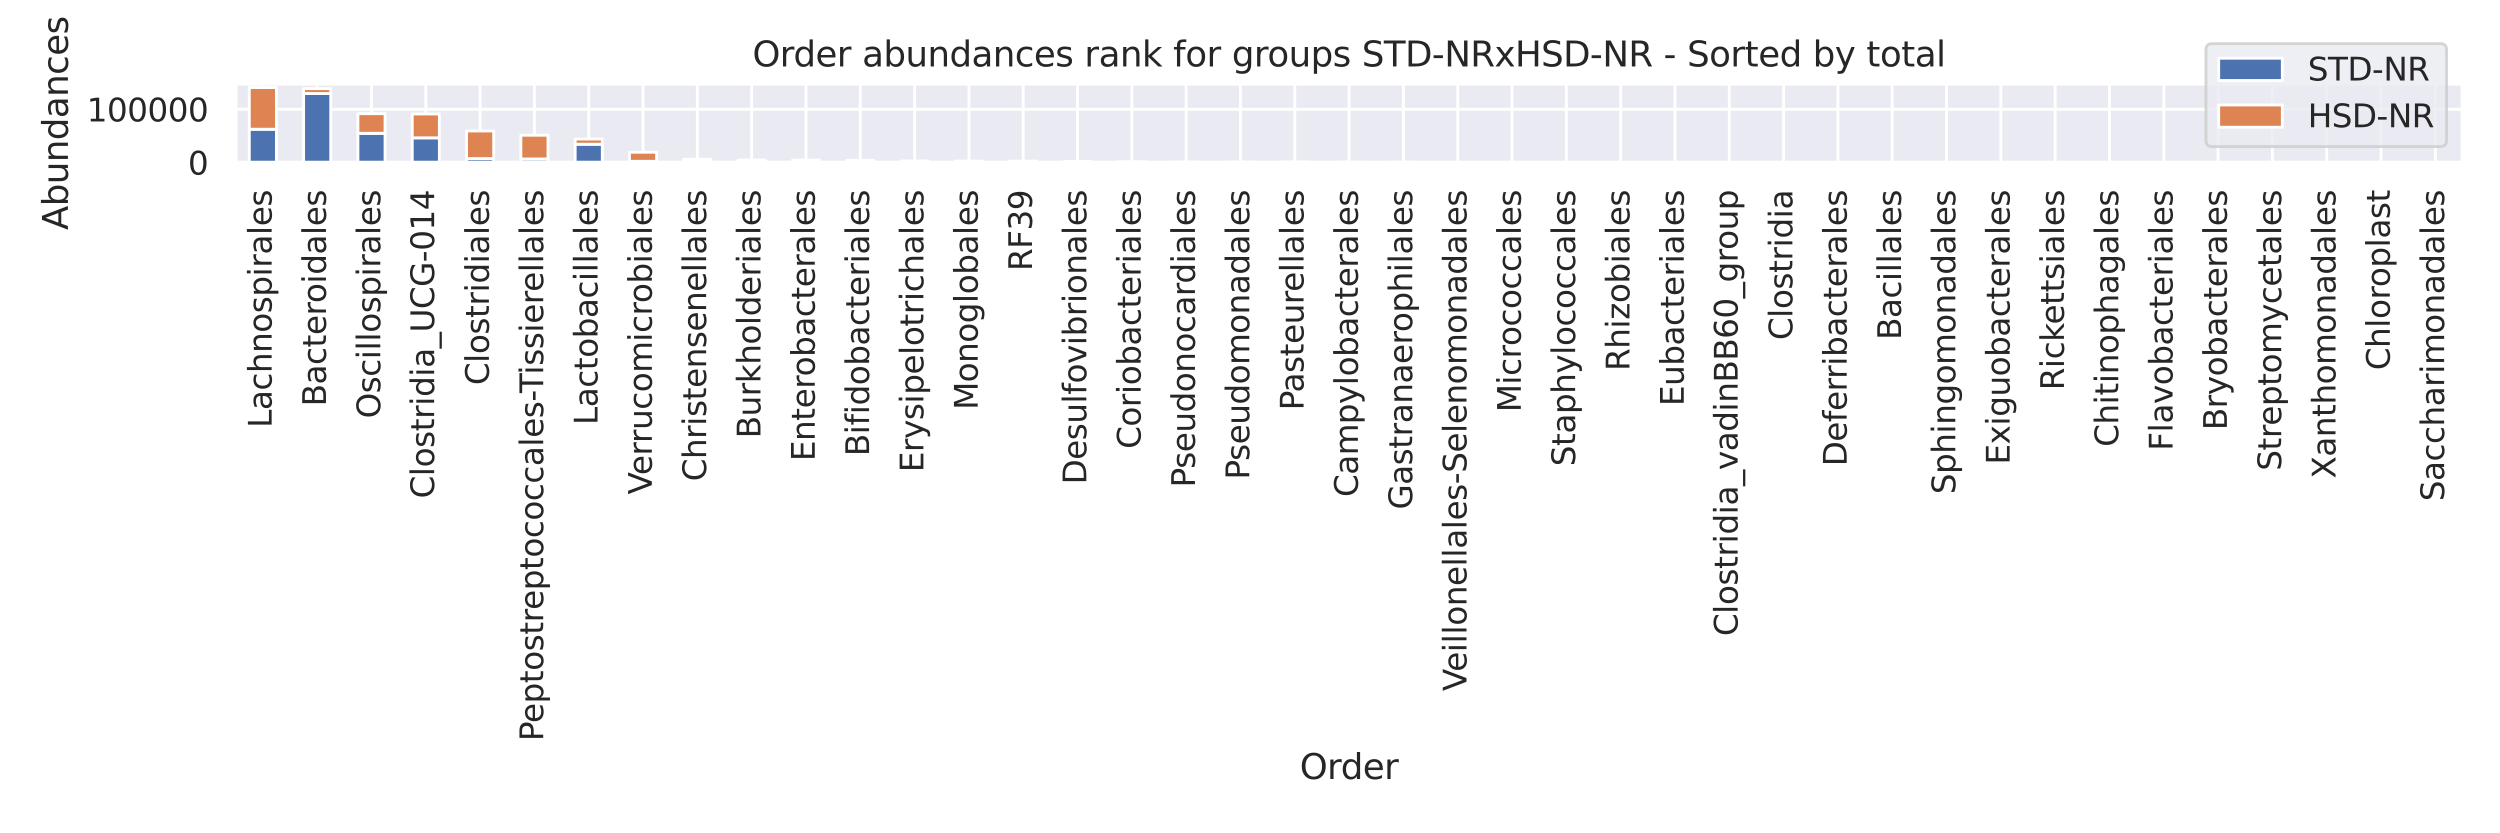 <?xml version="1.0" encoding="utf-8" standalone="no"?>
<!DOCTYPE svg PUBLIC "-//W3C//DTD SVG 1.1//EN"
  "http://www.w3.org/Graphics/SVG/1.1/DTD/svg11.dtd">
<svg xmlns:xlink="http://www.w3.org/1999/xlink" width="864pt" height="288pt" viewBox="0 0 864 288" xmlns="http://www.w3.org/2000/svg" version="1.1">
 <defs>
  <style type="text/css">*{stroke-linejoin: round; stroke-linecap: butt}</style>
 </defs>
 <g id="figure_1">
  <g id="patch_1">
   <path d="M 0 288 
L 864 288 
L 864 0 
L 0 0 
z
" style="fill: #ffffff"/>
  </g>
  <g id="axes_1">
   <g id="patch_2">
    <path d="M 81.46 56.165 
L 851.04 56.165 
L 851.04 28.96 
L 81.46 28.96 
z
" style="fill: #eaeaf2"/>
   </g>
   <g id="matplotlib.axis_1">
    <g id="xtick_1">
     <g id="line2d_1">
      <path d="M 90.845 56.165 
L 90.845 28.96 
" clip-path="url(#p1d0a8998cb)" style="fill: none; stroke: #ffffff; stroke-linecap: round"/>
     </g>
     <g id="text_1">
      <!-- Lachnospirales -->
      <g style="fill: #262626" transform="translate(93.88 147.844)rotate(-90)scale(0.11 -0.11)">
       <defs>
        <path id="DejaVuSans-4c" d="M 628 4666 
L 1259 4666 
L 1259 531 
L 3531 531 
L 3531 0 
L 628 0 
L 628 4666 
z
" transform="scale(0.016)"/>
        <path id="DejaVuSans-61" d="M 2194 1759 
Q 1497 1759 1228 1600 
Q 959 1441 959 1056 
Q 959 750 1161 570 
Q 1363 391 1709 391 
Q 2188 391 2477 730 
Q 2766 1069 2766 1631 
L 2766 1759 
L 2194 1759 
z
M 3341 1997 
L 3341 0 
L 2766 0 
L 2766 531 
Q 2569 213 2275 61 
Q 1981 -91 1556 -91 
Q 1019 -91 701 211 
Q 384 513 384 1019 
Q 384 1609 779 1909 
Q 1175 2209 1959 2209 
L 2766 2209 
L 2766 2266 
Q 2766 2663 2505 2880 
Q 2244 3097 1772 3097 
Q 1472 3097 1187 3025 
Q 903 2953 641 2809 
L 641 3341 
Q 956 3463 1253 3523 
Q 1550 3584 1831 3584 
Q 2591 3584 2966 3190 
Q 3341 2797 3341 1997 
z
" transform="scale(0.016)"/>
        <path id="DejaVuSans-63" d="M 3122 3366 
L 3122 2828 
Q 2878 2963 2633 3030 
Q 2388 3097 2138 3097 
Q 1578 3097 1268 2742 
Q 959 2388 959 1747 
Q 959 1106 1268 751 
Q 1578 397 2138 397 
Q 2388 397 2633 464 
Q 2878 531 3122 666 
L 3122 134 
Q 2881 22 2623 -34 
Q 2366 -91 2075 -91 
Q 1284 -91 818 406 
Q 353 903 353 1747 
Q 353 2603 823 3093 
Q 1294 3584 2113 3584 
Q 2378 3584 2631 3529 
Q 2884 3475 3122 3366 
z
" transform="scale(0.016)"/>
        <path id="DejaVuSans-68" d="M 3513 2113 
L 3513 0 
L 2938 0 
L 2938 2094 
Q 2938 2591 2744 2837 
Q 2550 3084 2163 3084 
Q 1697 3084 1428 2787 
Q 1159 2491 1159 1978 
L 1159 0 
L 581 0 
L 581 4863 
L 1159 4863 
L 1159 2956 
Q 1366 3272 1645 3428 
Q 1925 3584 2291 3584 
Q 2894 3584 3203 3211 
Q 3513 2838 3513 2113 
z
" transform="scale(0.016)"/>
        <path id="DejaVuSans-6e" d="M 3513 2113 
L 3513 0 
L 2938 0 
L 2938 2094 
Q 2938 2591 2744 2837 
Q 2550 3084 2163 3084 
Q 1697 3084 1428 2787 
Q 1159 2491 1159 1978 
L 1159 0 
L 581 0 
L 581 3500 
L 1159 3500 
L 1159 2956 
Q 1366 3272 1645 3428 
Q 1925 3584 2291 3584 
Q 2894 3584 3203 3211 
Q 3513 2838 3513 2113 
z
" transform="scale(0.016)"/>
        <path id="DejaVuSans-6f" d="M 1959 3097 
Q 1497 3097 1228 2736 
Q 959 2375 959 1747 
Q 959 1119 1226 758 
Q 1494 397 1959 397 
Q 2419 397 2687 759 
Q 2956 1122 2956 1747 
Q 2956 2369 2687 2733 
Q 2419 3097 1959 3097 
z
M 1959 3584 
Q 2709 3584 3137 3096 
Q 3566 2609 3566 1747 
Q 3566 888 3137 398 
Q 2709 -91 1959 -91 
Q 1206 -91 779 398 
Q 353 888 353 1747 
Q 353 2609 779 3096 
Q 1206 3584 1959 3584 
z
" transform="scale(0.016)"/>
        <path id="DejaVuSans-73" d="M 2834 3397 
L 2834 2853 
Q 2591 2978 2328 3040 
Q 2066 3103 1784 3103 
Q 1356 3103 1142 2972 
Q 928 2841 928 2578 
Q 928 2378 1081 2264 
Q 1234 2150 1697 2047 
L 1894 2003 
Q 2506 1872 2764 1633 
Q 3022 1394 3022 966 
Q 3022 478 2636 193 
Q 2250 -91 1575 -91 
Q 1294 -91 989 -36 
Q 684 19 347 128 
L 347 722 
Q 666 556 975 473 
Q 1284 391 1588 391 
Q 1994 391 2212 530 
Q 2431 669 2431 922 
Q 2431 1156 2273 1281 
Q 2116 1406 1581 1522 
L 1381 1569 
Q 847 1681 609 1914 
Q 372 2147 372 2553 
Q 372 3047 722 3315 
Q 1072 3584 1716 3584 
Q 2034 3584 2315 3537 
Q 2597 3491 2834 3397 
z
" transform="scale(0.016)"/>
        <path id="DejaVuSans-70" d="M 1159 525 
L 1159 -1331 
L 581 -1331 
L 581 3500 
L 1159 3500 
L 1159 2969 
Q 1341 3281 1617 3432 
Q 1894 3584 2278 3584 
Q 2916 3584 3314 3078 
Q 3713 2572 3713 1747 
Q 3713 922 3314 415 
Q 2916 -91 2278 -91 
Q 1894 -91 1617 61 
Q 1341 213 1159 525 
z
M 3116 1747 
Q 3116 2381 2855 2742 
Q 2594 3103 2138 3103 
Q 1681 3103 1420 2742 
Q 1159 2381 1159 1747 
Q 1159 1113 1420 752 
Q 1681 391 2138 391 
Q 2594 391 2855 752 
Q 3116 1113 3116 1747 
z
" transform="scale(0.016)"/>
        <path id="DejaVuSans-69" d="M 603 3500 
L 1178 3500 
L 1178 0 
L 603 0 
L 603 3500 
z
M 603 4863 
L 1178 4863 
L 1178 4134 
L 603 4134 
L 603 4863 
z
" transform="scale(0.016)"/>
        <path id="DejaVuSans-72" d="M 2631 2963 
Q 2534 3019 2420 3045 
Q 2306 3072 2169 3072 
Q 1681 3072 1420 2755 
Q 1159 2438 1159 1844 
L 1159 0 
L 581 0 
L 581 3500 
L 1159 3500 
L 1159 2956 
Q 1341 3275 1631 3429 
Q 1922 3584 2338 3584 
Q 2397 3584 2469 3576 
Q 2541 3569 2628 3553 
L 2631 2963 
z
" transform="scale(0.016)"/>
        <path id="DejaVuSans-6c" d="M 603 4863 
L 1178 4863 
L 1178 0 
L 603 0 
L 603 4863 
z
" transform="scale(0.016)"/>
        <path id="DejaVuSans-65" d="M 3597 1894 
L 3597 1613 
L 953 1613 
Q 991 1019 1311 708 
Q 1631 397 2203 397 
Q 2534 397 2845 478 
Q 3156 559 3463 722 
L 3463 178 
Q 3153 47 2828 -22 
Q 2503 -91 2169 -91 
Q 1331 -91 842 396 
Q 353 884 353 1716 
Q 353 2575 817 3079 
Q 1281 3584 2069 3584 
Q 2775 3584 3186 3129 
Q 3597 2675 3597 1894 
z
M 3022 2063 
Q 3016 2534 2758 2815 
Q 2500 3097 2075 3097 
Q 1594 3097 1305 2825 
Q 1016 2553 972 2059 
L 3022 2063 
z
" transform="scale(0.016)"/>
       </defs>
       <use xlink:href="#DejaVuSans-4c"/>
       <use xlink:href="#DejaVuSans-61" x="55.713"/>
       <use xlink:href="#DejaVuSans-63" x="116.992"/>
       <use xlink:href="#DejaVuSans-68" x="171.973"/>
       <use xlink:href="#DejaVuSans-6e" x="235.352"/>
       <use xlink:href="#DejaVuSans-6f" x="298.73"/>
       <use xlink:href="#DejaVuSans-73" x="359.912"/>
       <use xlink:href="#DejaVuSans-70" x="412.012"/>
       <use xlink:href="#DejaVuSans-69" x="475.488"/>
       <use xlink:href="#DejaVuSans-72" x="503.271"/>
       <use xlink:href="#DejaVuSans-61" x="544.385"/>
       <use xlink:href="#DejaVuSans-6c" x="605.664"/>
       <use xlink:href="#DejaVuSans-65" x="633.447"/>
       <use xlink:href="#DejaVuSans-73" x="694.971"/>
      </g>
     </g>
    </g>
    <g id="xtick_2">
     <g id="line2d_2">
      <path d="M 109.615 56.165 
L 109.615 28.96 
" clip-path="url(#p1d0a8998cb)" style="fill: none; stroke: #ffffff; stroke-linecap: round"/>
     </g>
     <g id="text_2">
      <!-- Bacteroidales -->
      <g style="fill: #262626" transform="translate(112.651 140.422)rotate(-90)scale(0.11 -0.11)">
       <defs>
        <path id="DejaVuSans-42" d="M 1259 2228 
L 1259 519 
L 2272 519 
Q 2781 519 3026 730 
Q 3272 941 3272 1375 
Q 3272 1813 3026 2020 
Q 2781 2228 2272 2228 
L 1259 2228 
z
M 1259 4147 
L 1259 2741 
L 2194 2741 
Q 2656 2741 2882 2914 
Q 3109 3088 3109 3444 
Q 3109 3797 2882 3972 
Q 2656 4147 2194 4147 
L 1259 4147 
z
M 628 4666 
L 2241 4666 
Q 2963 4666 3353 4366 
Q 3744 4066 3744 3513 
Q 3744 3084 3544 2831 
Q 3344 2578 2956 2516 
Q 3422 2416 3680 2098 
Q 3938 1781 3938 1306 
Q 3938 681 3513 340 
Q 3088 0 2303 0 
L 628 0 
L 628 4666 
z
" transform="scale(0.016)"/>
        <path id="DejaVuSans-74" d="M 1172 4494 
L 1172 3500 
L 2356 3500 
L 2356 3053 
L 1172 3053 
L 1172 1153 
Q 1172 725 1289 603 
Q 1406 481 1766 481 
L 2356 481 
L 2356 0 
L 1766 0 
Q 1100 0 847 248 
Q 594 497 594 1153 
L 594 3053 
L 172 3053 
L 172 3500 
L 594 3500 
L 594 4494 
L 1172 4494 
z
" transform="scale(0.016)"/>
        <path id="DejaVuSans-64" d="M 2906 2969 
L 2906 4863 
L 3481 4863 
L 3481 0 
L 2906 0 
L 2906 525 
Q 2725 213 2448 61 
Q 2172 -91 1784 -91 
Q 1150 -91 751 415 
Q 353 922 353 1747 
Q 353 2572 751 3078 
Q 1150 3584 1784 3584 
Q 2172 3584 2448 3432 
Q 2725 3281 2906 2969 
z
M 947 1747 
Q 947 1113 1208 752 
Q 1469 391 1925 391 
Q 2381 391 2643 752 
Q 2906 1113 2906 1747 
Q 2906 2381 2643 2742 
Q 2381 3103 1925 3103 
Q 1469 3103 1208 2742 
Q 947 2381 947 1747 
z
" transform="scale(0.016)"/>
       </defs>
       <use xlink:href="#DejaVuSans-42"/>
       <use xlink:href="#DejaVuSans-61" x="68.604"/>
       <use xlink:href="#DejaVuSans-63" x="129.883"/>
       <use xlink:href="#DejaVuSans-74" x="184.863"/>
       <use xlink:href="#DejaVuSans-65" x="224.072"/>
       <use xlink:href="#DejaVuSans-72" x="285.596"/>
       <use xlink:href="#DejaVuSans-6f" x="324.459"/>
       <use xlink:href="#DejaVuSans-69" x="385.641"/>
       <use xlink:href="#DejaVuSans-64" x="413.424"/>
       <use xlink:href="#DejaVuSans-61" x="476.9"/>
       <use xlink:href="#DejaVuSans-6c" x="538.18"/>
       <use xlink:href="#DejaVuSans-65" x="565.963"/>
       <use xlink:href="#DejaVuSans-73" x="627.486"/>
      </g>
     </g>
    </g>
    <g id="xtick_3">
     <g id="line2d_3">
      <path d="M 128.386 56.165 
L 128.386 28.96 
" clip-path="url(#p1d0a8998cb)" style="fill: none; stroke: #ffffff; stroke-linecap: round"/>
     </g>
     <g id="text_3">
      <!-- Oscillospirales -->
      <g style="fill: #262626" transform="translate(131.421 144.588)rotate(-90)scale(0.11 -0.11)">
       <defs>
        <path id="DejaVuSans-4f" d="M 2522 4238 
Q 1834 4238 1429 3725 
Q 1025 3213 1025 2328 
Q 1025 1447 1429 934 
Q 1834 422 2522 422 
Q 3209 422 3611 934 
Q 4013 1447 4013 2328 
Q 4013 3213 3611 3725 
Q 3209 4238 2522 4238 
z
M 2522 4750 
Q 3503 4750 4090 4092 
Q 4678 3434 4678 2328 
Q 4678 1225 4090 567 
Q 3503 -91 2522 -91 
Q 1538 -91 948 565 
Q 359 1222 359 2328 
Q 359 3434 948 4092 
Q 1538 4750 2522 4750 
z
" transform="scale(0.016)"/>
       </defs>
       <use xlink:href="#DejaVuSans-4f"/>
       <use xlink:href="#DejaVuSans-73" x="78.711"/>
       <use xlink:href="#DejaVuSans-63" x="130.811"/>
       <use xlink:href="#DejaVuSans-69" x="185.791"/>
       <use xlink:href="#DejaVuSans-6c" x="213.574"/>
       <use xlink:href="#DejaVuSans-6c" x="241.357"/>
       <use xlink:href="#DejaVuSans-6f" x="269.141"/>
       <use xlink:href="#DejaVuSans-73" x="330.322"/>
       <use xlink:href="#DejaVuSans-70" x="382.422"/>
       <use xlink:href="#DejaVuSans-69" x="445.898"/>
       <use xlink:href="#DejaVuSans-72" x="473.682"/>
       <use xlink:href="#DejaVuSans-61" x="514.795"/>
       <use xlink:href="#DejaVuSans-6c" x="576.074"/>
       <use xlink:href="#DejaVuSans-65" x="603.857"/>
       <use xlink:href="#DejaVuSans-73" x="665.381"/>
      </g>
     </g>
    </g>
    <g id="xtick_4">
     <g id="line2d_4">
      <path d="M 147.156 56.165 
L 147.156 28.96 
" clip-path="url(#p1d0a8998cb)" style="fill: none; stroke: #ffffff; stroke-linecap: round"/>
     </g>
     <g id="text_4">
      <!-- Clostridia_UCG-014 -->
      <g style="fill: #262626" transform="translate(150.038 172.253)rotate(-90)scale(0.11 -0.11)">
       <defs>
        <path id="DejaVuSans-43" d="M 4122 4306 
L 4122 3641 
Q 3803 3938 3442 4084 
Q 3081 4231 2675 4231 
Q 1875 4231 1450 3742 
Q 1025 3253 1025 2328 
Q 1025 1406 1450 917 
Q 1875 428 2675 428 
Q 3081 428 3442 575 
Q 3803 722 4122 1019 
L 4122 359 
Q 3791 134 3420 21 
Q 3050 -91 2638 -91 
Q 1578 -91 968 557 
Q 359 1206 359 2328 
Q 359 3453 968 4101 
Q 1578 4750 2638 4750 
Q 3056 4750 3426 4639 
Q 3797 4528 4122 4306 
z
" transform="scale(0.016)"/>
        <path id="DejaVuSans-5f" d="M 3263 -1063 
L 3263 -1509 
L -63 -1509 
L -63 -1063 
L 3263 -1063 
z
" transform="scale(0.016)"/>
        <path id="DejaVuSans-55" d="M 556 4666 
L 1191 4666 
L 1191 1831 
Q 1191 1081 1462 751 
Q 1734 422 2344 422 
Q 2950 422 3222 751 
Q 3494 1081 3494 1831 
L 3494 4666 
L 4128 4666 
L 4128 1753 
Q 4128 841 3676 375 
Q 3225 -91 2344 -91 
Q 1459 -91 1007 375 
Q 556 841 556 1753 
L 556 4666 
z
" transform="scale(0.016)"/>
        <path id="DejaVuSans-47" d="M 3809 666 
L 3809 1919 
L 2778 1919 
L 2778 2438 
L 4434 2438 
L 4434 434 
Q 4069 175 3628 42 
Q 3188 -91 2688 -91 
Q 1594 -91 976 548 
Q 359 1188 359 2328 
Q 359 3472 976 4111 
Q 1594 4750 2688 4750 
Q 3144 4750 3555 4637 
Q 3966 4525 4313 4306 
L 4313 3634 
Q 3963 3931 3569 4081 
Q 3175 4231 2741 4231 
Q 1884 4231 1454 3753 
Q 1025 3275 1025 2328 
Q 1025 1384 1454 906 
Q 1884 428 2741 428 
Q 3075 428 3337 486 
Q 3600 544 3809 666 
z
" transform="scale(0.016)"/>
        <path id="DejaVuSans-2d" d="M 313 2009 
L 1997 2009 
L 1997 1497 
L 313 1497 
L 313 2009 
z
" transform="scale(0.016)"/>
        <path id="DejaVuSans-30" d="M 2034 4250 
Q 1547 4250 1301 3770 
Q 1056 3291 1056 2328 
Q 1056 1369 1301 889 
Q 1547 409 2034 409 
Q 2525 409 2770 889 
Q 3016 1369 3016 2328 
Q 3016 3291 2770 3770 
Q 2525 4250 2034 4250 
z
M 2034 4750 
Q 2819 4750 3233 4129 
Q 3647 3509 3647 2328 
Q 3647 1150 3233 529 
Q 2819 -91 2034 -91 
Q 1250 -91 836 529 
Q 422 1150 422 2328 
Q 422 3509 836 4129 
Q 1250 4750 2034 4750 
z
" transform="scale(0.016)"/>
        <path id="DejaVuSans-31" d="M 794 531 
L 1825 531 
L 1825 4091 
L 703 3866 
L 703 4441 
L 1819 4666 
L 2450 4666 
L 2450 531 
L 3481 531 
L 3481 0 
L 794 0 
L 794 531 
z
" transform="scale(0.016)"/>
        <path id="DejaVuSans-34" d="M 2419 4116 
L 825 1625 
L 2419 1625 
L 2419 4116 
z
M 2253 4666 
L 3047 4666 
L 3047 1625 
L 3713 1625 
L 3713 1100 
L 3047 1100 
L 3047 0 
L 2419 0 
L 2419 1100 
L 313 1100 
L 313 1709 
L 2253 4666 
z
" transform="scale(0.016)"/>
       </defs>
       <use xlink:href="#DejaVuSans-43"/>
       <use xlink:href="#DejaVuSans-6c" x="69.824"/>
       <use xlink:href="#DejaVuSans-6f" x="97.607"/>
       <use xlink:href="#DejaVuSans-73" x="158.789"/>
       <use xlink:href="#DejaVuSans-74" x="210.889"/>
       <use xlink:href="#DejaVuSans-72" x="250.098"/>
       <use xlink:href="#DejaVuSans-69" x="291.211"/>
       <use xlink:href="#DejaVuSans-64" x="318.994"/>
       <use xlink:href="#DejaVuSans-69" x="382.471"/>
       <use xlink:href="#DejaVuSans-61" x="410.254"/>
       <use xlink:href="#DejaVuSans-5f" x="471.533"/>
       <use xlink:href="#DejaVuSans-55" x="521.533"/>
       <use xlink:href="#DejaVuSans-43" x="594.727"/>
       <use xlink:href="#DejaVuSans-47" x="664.551"/>
       <use xlink:href="#DejaVuSans-2d" x="742.041"/>
       <use xlink:href="#DejaVuSans-30" x="778.125"/>
       <use xlink:href="#DejaVuSans-31" x="841.748"/>
       <use xlink:href="#DejaVuSans-34" x="905.371"/>
      </g>
     </g>
    </g>
    <g id="xtick_5">
     <g id="line2d_5">
      <path d="M 165.926 56.165 
L 165.926 28.96 
" clip-path="url(#p1d0a8998cb)" style="fill: none; stroke: #ffffff; stroke-linecap: round"/>
     </g>
     <g id="text_5">
      <!-- Clostridiales -->
      <g style="fill: #262626" transform="translate(168.961 133.088)rotate(-90)scale(0.11 -0.11)">
       <use xlink:href="#DejaVuSans-43"/>
       <use xlink:href="#DejaVuSans-6c" x="69.824"/>
       <use xlink:href="#DejaVuSans-6f" x="97.607"/>
       <use xlink:href="#DejaVuSans-73" x="158.789"/>
       <use xlink:href="#DejaVuSans-74" x="210.889"/>
       <use xlink:href="#DejaVuSans-72" x="250.098"/>
       <use xlink:href="#DejaVuSans-69" x="291.211"/>
       <use xlink:href="#DejaVuSans-64" x="318.994"/>
       <use xlink:href="#DejaVuSans-69" x="382.471"/>
       <use xlink:href="#DejaVuSans-61" x="410.254"/>
       <use xlink:href="#DejaVuSans-6c" x="471.533"/>
       <use xlink:href="#DejaVuSans-65" x="499.316"/>
       <use xlink:href="#DejaVuSans-73" x="560.84"/>
      </g>
     </g>
    </g>
    <g id="xtick_6">
     <g id="line2d_6">
      <path d="M 184.696 56.165 
L 184.696 28.96 
" clip-path="url(#p1d0a8998cb)" style="fill: none; stroke: #ffffff; stroke-linecap: round"/>
     </g>
     <g id="text_6">
      <!-- Peptostreptococcales-Tissierellales -->
      <g style="fill: #262626" transform="translate(187.732 256.108)rotate(-90)scale(0.11 -0.11)">
       <defs>
        <path id="DejaVuSans-50" d="M 1259 4147 
L 1259 2394 
L 2053 2394 
Q 2494 2394 2734 2622 
Q 2975 2850 2975 3272 
Q 2975 3691 2734 3919 
Q 2494 4147 2053 4147 
L 1259 4147 
z
M 628 4666 
L 2053 4666 
Q 2838 4666 3239 4311 
Q 3641 3956 3641 3272 
Q 3641 2581 3239 2228 
Q 2838 1875 2053 1875 
L 1259 1875 
L 1259 0 
L 628 0 
L 628 4666 
z
" transform="scale(0.016)"/>
        <path id="DejaVuSans-54" d="M -19 4666 
L 3928 4666 
L 3928 4134 
L 2272 4134 
L 2272 0 
L 1638 0 
L 1638 4134 
L -19 4134 
L -19 4666 
z
" transform="scale(0.016)"/>
       </defs>
       <use xlink:href="#DejaVuSans-50"/>
       <use xlink:href="#DejaVuSans-65" x="56.678"/>
       <use xlink:href="#DejaVuSans-70" x="118.201"/>
       <use xlink:href="#DejaVuSans-74" x="181.678"/>
       <use xlink:href="#DejaVuSans-6f" x="220.887"/>
       <use xlink:href="#DejaVuSans-73" x="282.068"/>
       <use xlink:href="#DejaVuSans-74" x="334.168"/>
       <use xlink:href="#DejaVuSans-72" x="373.377"/>
       <use xlink:href="#DejaVuSans-65" x="412.24"/>
       <use xlink:href="#DejaVuSans-70" x="473.764"/>
       <use xlink:href="#DejaVuSans-74" x="537.24"/>
       <use xlink:href="#DejaVuSans-6f" x="576.449"/>
       <use xlink:href="#DejaVuSans-63" x="637.631"/>
       <use xlink:href="#DejaVuSans-6f" x="692.611"/>
       <use xlink:href="#DejaVuSans-63" x="753.793"/>
       <use xlink:href="#DejaVuSans-63" x="808.773"/>
       <use xlink:href="#DejaVuSans-61" x="863.754"/>
       <use xlink:href="#DejaVuSans-6c" x="925.033"/>
       <use xlink:href="#DejaVuSans-65" x="952.816"/>
       <use xlink:href="#DejaVuSans-73" x="1014.34"/>
       <use xlink:href="#DejaVuSans-2d" x="1066.439"/>
       <use xlink:href="#DejaVuSans-54" x="1093.398"/>
       <use xlink:href="#DejaVuSans-69" x="1151.357"/>
       <use xlink:href="#DejaVuSans-73" x="1179.141"/>
       <use xlink:href="#DejaVuSans-73" x="1231.24"/>
       <use xlink:href="#DejaVuSans-69" x="1283.34"/>
       <use xlink:href="#DejaVuSans-65" x="1311.123"/>
       <use xlink:href="#DejaVuSans-72" x="1372.646"/>
       <use xlink:href="#DejaVuSans-65" x="1411.51"/>
       <use xlink:href="#DejaVuSans-6c" x="1473.033"/>
       <use xlink:href="#DejaVuSans-6c" x="1500.816"/>
       <use xlink:href="#DejaVuSans-61" x="1528.6"/>
       <use xlink:href="#DejaVuSans-6c" x="1589.879"/>
       <use xlink:href="#DejaVuSans-65" x="1617.662"/>
       <use xlink:href="#DejaVuSans-73" x="1679.186"/>
      </g>
     </g>
    </g>
    <g id="xtick_7">
     <g id="line2d_7">
      <path d="M 203.467 56.165 
L 203.467 28.96 
" clip-path="url(#p1d0a8998cb)" style="fill: none; stroke: #ffffff; stroke-linecap: round"/>
     </g>
     <g id="text_7">
      <!-- Lactobacillales -->
      <g style="fill: #262626" transform="translate(206.502 146.862)rotate(-90)scale(0.11 -0.11)">
       <defs>
        <path id="DejaVuSans-62" d="M 3116 1747 
Q 3116 2381 2855 2742 
Q 2594 3103 2138 3103 
Q 1681 3103 1420 2742 
Q 1159 2381 1159 1747 
Q 1159 1113 1420 752 
Q 1681 391 2138 391 
Q 2594 391 2855 752 
Q 3116 1113 3116 1747 
z
M 1159 2969 
Q 1341 3281 1617 3432 
Q 1894 3584 2278 3584 
Q 2916 3584 3314 3078 
Q 3713 2572 3713 1747 
Q 3713 922 3314 415 
Q 2916 -91 2278 -91 
Q 1894 -91 1617 61 
Q 1341 213 1159 525 
L 1159 0 
L 581 0 
L 581 4863 
L 1159 4863 
L 1159 2969 
z
" transform="scale(0.016)"/>
       </defs>
       <use xlink:href="#DejaVuSans-4c"/>
       <use xlink:href="#DejaVuSans-61" x="55.713"/>
       <use xlink:href="#DejaVuSans-63" x="116.992"/>
       <use xlink:href="#DejaVuSans-74" x="171.973"/>
       <use xlink:href="#DejaVuSans-6f" x="211.182"/>
       <use xlink:href="#DejaVuSans-62" x="272.363"/>
       <use xlink:href="#DejaVuSans-61" x="335.84"/>
       <use xlink:href="#DejaVuSans-63" x="397.119"/>
       <use xlink:href="#DejaVuSans-69" x="452.1"/>
       <use xlink:href="#DejaVuSans-6c" x="479.883"/>
       <use xlink:href="#DejaVuSans-6c" x="507.666"/>
       <use xlink:href="#DejaVuSans-61" x="535.449"/>
       <use xlink:href="#DejaVuSans-6c" x="596.729"/>
       <use xlink:href="#DejaVuSans-65" x="624.512"/>
       <use xlink:href="#DejaVuSans-73" x="686.035"/>
      </g>
     </g>
    </g>
    <g id="xtick_8">
     <g id="line2d_8">
      <path d="M 222.237 56.165 
L 222.237 28.96 
" clip-path="url(#p1d0a8998cb)" style="fill: none; stroke: #ffffff; stroke-linecap: round"/>
     </g>
     <g id="text_8">
      <!-- Verrucomicrobiales -->
      <g style="fill: #262626" transform="translate(225.272 170.866)rotate(-90)scale(0.11 -0.11)">
       <defs>
        <path id="DejaVuSans-56" d="M 1831 0 
L 50 4666 
L 709 4666 
L 2188 738 
L 3669 4666 
L 4325 4666 
L 2547 0 
L 1831 0 
z
" transform="scale(0.016)"/>
        <path id="DejaVuSans-75" d="M 544 1381 
L 544 3500 
L 1119 3500 
L 1119 1403 
Q 1119 906 1312 657 
Q 1506 409 1894 409 
Q 2359 409 2629 706 
Q 2900 1003 2900 1516 
L 2900 3500 
L 3475 3500 
L 3475 0 
L 2900 0 
L 2900 538 
Q 2691 219 2414 64 
Q 2138 -91 1772 -91 
Q 1169 -91 856 284 
Q 544 659 544 1381 
z
M 1991 3584 
L 1991 3584 
z
" transform="scale(0.016)"/>
        <path id="DejaVuSans-6d" d="M 3328 2828 
Q 3544 3216 3844 3400 
Q 4144 3584 4550 3584 
Q 5097 3584 5394 3201 
Q 5691 2819 5691 2113 
L 5691 0 
L 5113 0 
L 5113 2094 
Q 5113 2597 4934 2840 
Q 4756 3084 4391 3084 
Q 3944 3084 3684 2787 
Q 3425 2491 3425 1978 
L 3425 0 
L 2847 0 
L 2847 2094 
Q 2847 2600 2669 2842 
Q 2491 3084 2119 3084 
Q 1678 3084 1418 2786 
Q 1159 2488 1159 1978 
L 1159 0 
L 581 0 
L 581 3500 
L 1159 3500 
L 1159 2956 
Q 1356 3278 1631 3431 
Q 1906 3584 2284 3584 
Q 2666 3584 2933 3390 
Q 3200 3197 3328 2828 
z
" transform="scale(0.016)"/>
       </defs>
       <use xlink:href="#DejaVuSans-56"/>
       <use xlink:href="#DejaVuSans-65" x="60.658"/>
       <use xlink:href="#DejaVuSans-72" x="122.182"/>
       <use xlink:href="#DejaVuSans-72" x="161.545"/>
       <use xlink:href="#DejaVuSans-75" x="202.658"/>
       <use xlink:href="#DejaVuSans-63" x="266.037"/>
       <use xlink:href="#DejaVuSans-6f" x="321.018"/>
       <use xlink:href="#DejaVuSans-6d" x="382.199"/>
       <use xlink:href="#DejaVuSans-69" x="479.611"/>
       <use xlink:href="#DejaVuSans-63" x="507.395"/>
       <use xlink:href="#DejaVuSans-72" x="562.375"/>
       <use xlink:href="#DejaVuSans-6f" x="601.238"/>
       <use xlink:href="#DejaVuSans-62" x="662.42"/>
       <use xlink:href="#DejaVuSans-69" x="725.896"/>
       <use xlink:href="#DejaVuSans-61" x="753.68"/>
       <use xlink:href="#DejaVuSans-6c" x="814.959"/>
       <use xlink:href="#DejaVuSans-65" x="842.742"/>
       <use xlink:href="#DejaVuSans-73" x="904.266"/>
      </g>
     </g>
    </g>
    <g id="xtick_9">
     <g id="line2d_9">
      <path d="M 241.007 56.165 
L 241.007 28.96 
" clip-path="url(#p1d0a8998cb)" style="fill: none; stroke: #ffffff; stroke-linecap: round"/>
     </g>
     <g id="text_9">
      <!-- Christensenellales -->
      <g style="fill: #262626" transform="translate(244.042 166.324)rotate(-90)scale(0.11 -0.11)">
       <use xlink:href="#DejaVuSans-43"/>
       <use xlink:href="#DejaVuSans-68" x="69.824"/>
       <use xlink:href="#DejaVuSans-72" x="133.203"/>
       <use xlink:href="#DejaVuSans-69" x="174.316"/>
       <use xlink:href="#DejaVuSans-73" x="202.1"/>
       <use xlink:href="#DejaVuSans-74" x="254.199"/>
       <use xlink:href="#DejaVuSans-65" x="293.408"/>
       <use xlink:href="#DejaVuSans-6e" x="354.932"/>
       <use xlink:href="#DejaVuSans-73" x="418.311"/>
       <use xlink:href="#DejaVuSans-65" x="470.41"/>
       <use xlink:href="#DejaVuSans-6e" x="531.934"/>
       <use xlink:href="#DejaVuSans-65" x="595.312"/>
       <use xlink:href="#DejaVuSans-6c" x="656.836"/>
       <use xlink:href="#DejaVuSans-6c" x="684.619"/>
       <use xlink:href="#DejaVuSans-61" x="712.402"/>
       <use xlink:href="#DejaVuSans-6c" x="773.682"/>
       <use xlink:href="#DejaVuSans-65" x="801.465"/>
       <use xlink:href="#DejaVuSans-73" x="862.988"/>
      </g>
     </g>
    </g>
    <g id="xtick_10">
     <g id="line2d_10">
      <path d="M 259.777 56.165 
L 259.777 28.96 
" clip-path="url(#p1d0a8998cb)" style="fill: none; stroke: #ffffff; stroke-linecap: round"/>
     </g>
     <g id="text_10">
      <!-- Burkholderiales -->
      <g style="fill: #262626" transform="translate(262.813 151.458)rotate(-90)scale(0.11 -0.11)">
       <defs>
        <path id="DejaVuSans-6b" d="M 581 4863 
L 1159 4863 
L 1159 1991 
L 2875 3500 
L 3609 3500 
L 1753 1863 
L 3688 0 
L 2938 0 
L 1159 1709 
L 1159 0 
L 581 0 
L 581 4863 
z
" transform="scale(0.016)"/>
       </defs>
       <use xlink:href="#DejaVuSans-42"/>
       <use xlink:href="#DejaVuSans-75" x="68.604"/>
       <use xlink:href="#DejaVuSans-72" x="131.982"/>
       <use xlink:href="#DejaVuSans-6b" x="173.096"/>
       <use xlink:href="#DejaVuSans-68" x="231.006"/>
       <use xlink:href="#DejaVuSans-6f" x="294.385"/>
       <use xlink:href="#DejaVuSans-6c" x="355.566"/>
       <use xlink:href="#DejaVuSans-64" x="383.35"/>
       <use xlink:href="#DejaVuSans-65" x="446.826"/>
       <use xlink:href="#DejaVuSans-72" x="508.35"/>
       <use xlink:href="#DejaVuSans-69" x="549.463"/>
       <use xlink:href="#DejaVuSans-61" x="577.246"/>
       <use xlink:href="#DejaVuSans-6c" x="638.525"/>
       <use xlink:href="#DejaVuSans-65" x="666.309"/>
       <use xlink:href="#DejaVuSans-73" x="727.832"/>
      </g>
     </g>
    </g>
    <g id="xtick_11">
     <g id="line2d_11">
      <path d="M 278.548 56.165 
L 278.548 28.96 
" clip-path="url(#p1d0a8998cb)" style="fill: none; stroke: #ffffff; stroke-linecap: round"/>
     </g>
     <g id="text_11">
      <!-- Enterobacterales -->
      <g style="fill: #262626" transform="translate(281.583 159.344)rotate(-90)scale(0.11 -0.11)">
       <defs>
        <path id="DejaVuSans-45" d="M 628 4666 
L 3578 4666 
L 3578 4134 
L 1259 4134 
L 1259 2753 
L 3481 2753 
L 3481 2222 
L 1259 2222 
L 1259 531 
L 3634 531 
L 3634 0 
L 628 0 
L 628 4666 
z
" transform="scale(0.016)"/>
       </defs>
       <use xlink:href="#DejaVuSans-45"/>
       <use xlink:href="#DejaVuSans-6e" x="63.184"/>
       <use xlink:href="#DejaVuSans-74" x="126.562"/>
       <use xlink:href="#DejaVuSans-65" x="165.771"/>
       <use xlink:href="#DejaVuSans-72" x="227.295"/>
       <use xlink:href="#DejaVuSans-6f" x="266.158"/>
       <use xlink:href="#DejaVuSans-62" x="327.34"/>
       <use xlink:href="#DejaVuSans-61" x="390.816"/>
       <use xlink:href="#DejaVuSans-63" x="452.096"/>
       <use xlink:href="#DejaVuSans-74" x="507.076"/>
       <use xlink:href="#DejaVuSans-65" x="546.285"/>
       <use xlink:href="#DejaVuSans-72" x="607.809"/>
       <use xlink:href="#DejaVuSans-61" x="648.922"/>
       <use xlink:href="#DejaVuSans-6c" x="710.201"/>
       <use xlink:href="#DejaVuSans-65" x="737.984"/>
       <use xlink:href="#DejaVuSans-73" x="799.508"/>
      </g>
     </g>
    </g>
    <g id="xtick_12">
     <g id="line2d_12">
      <path d="M 297.318 56.165 
L 297.318 28.96 
" clip-path="url(#p1d0a8998cb)" style="fill: none; stroke: #ffffff; stroke-linecap: round"/>
     </g>
     <g id="text_12">
      <!-- Bifidobacteriales -->
      <g style="fill: #262626" transform="translate(300.353 157.637)rotate(-90)scale(0.11 -0.11)">
       <defs>
        <path id="DejaVuSans-66" d="M 2375 4863 
L 2375 4384 
L 1825 4384 
Q 1516 4384 1395 4259 
Q 1275 4134 1275 3809 
L 1275 3500 
L 2222 3500 
L 2222 3053 
L 1275 3053 
L 1275 0 
L 697 0 
L 697 3053 
L 147 3053 
L 147 3500 
L 697 3500 
L 697 3744 
Q 697 4328 969 4595 
Q 1241 4863 1831 4863 
L 2375 4863 
z
" transform="scale(0.016)"/>
       </defs>
       <use xlink:href="#DejaVuSans-42"/>
       <use xlink:href="#DejaVuSans-69" x="68.604"/>
       <use xlink:href="#DejaVuSans-66" x="96.387"/>
       <use xlink:href="#DejaVuSans-69" x="131.592"/>
       <use xlink:href="#DejaVuSans-64" x="159.375"/>
       <use xlink:href="#DejaVuSans-6f" x="222.852"/>
       <use xlink:href="#DejaVuSans-62" x="284.033"/>
       <use xlink:href="#DejaVuSans-61" x="347.51"/>
       <use xlink:href="#DejaVuSans-63" x="408.789"/>
       <use xlink:href="#DejaVuSans-74" x="463.77"/>
       <use xlink:href="#DejaVuSans-65" x="502.979"/>
       <use xlink:href="#DejaVuSans-72" x="564.502"/>
       <use xlink:href="#DejaVuSans-69" x="605.615"/>
       <use xlink:href="#DejaVuSans-61" x="633.398"/>
       <use xlink:href="#DejaVuSans-6c" x="694.678"/>
       <use xlink:href="#DejaVuSans-65" x="722.461"/>
       <use xlink:href="#DejaVuSans-73" x="783.984"/>
      </g>
     </g>
    </g>
    <g id="xtick_13">
     <g id="line2d_13">
      <path d="M 316.088 56.165 
L 316.088 28.96 
" clip-path="url(#p1d0a8998cb)" style="fill: none; stroke: #ffffff; stroke-linecap: round"/>
     </g>
     <g id="text_13">
      <!-- Erysipelotrichales -->
      <g style="fill: #262626" transform="translate(319.123 163.178)rotate(-90)scale(0.11 -0.11)">
       <defs>
        <path id="DejaVuSans-79" d="M 2059 -325 
Q 1816 -950 1584 -1140 
Q 1353 -1331 966 -1331 
L 506 -1331 
L 506 -850 
L 844 -850 
Q 1081 -850 1212 -737 
Q 1344 -625 1503 -206 
L 1606 56 
L 191 3500 
L 800 3500 
L 1894 763 
L 2988 3500 
L 3597 3500 
L 2059 -325 
z
" transform="scale(0.016)"/>
       </defs>
       <use xlink:href="#DejaVuSans-45"/>
       <use xlink:href="#DejaVuSans-72" x="63.184"/>
       <use xlink:href="#DejaVuSans-79" x="104.297"/>
       <use xlink:href="#DejaVuSans-73" x="163.477"/>
       <use xlink:href="#DejaVuSans-69" x="215.576"/>
       <use xlink:href="#DejaVuSans-70" x="243.359"/>
       <use xlink:href="#DejaVuSans-65" x="306.836"/>
       <use xlink:href="#DejaVuSans-6c" x="368.359"/>
       <use xlink:href="#DejaVuSans-6f" x="396.143"/>
       <use xlink:href="#DejaVuSans-74" x="457.324"/>
       <use xlink:href="#DejaVuSans-72" x="496.533"/>
       <use xlink:href="#DejaVuSans-69" x="537.646"/>
       <use xlink:href="#DejaVuSans-63" x="565.43"/>
       <use xlink:href="#DejaVuSans-68" x="620.41"/>
       <use xlink:href="#DejaVuSans-61" x="683.789"/>
       <use xlink:href="#DejaVuSans-6c" x="745.068"/>
       <use xlink:href="#DejaVuSans-65" x="772.852"/>
       <use xlink:href="#DejaVuSans-73" x="834.375"/>
      </g>
     </g>
    </g>
    <g id="xtick_14">
     <g id="line2d_14">
      <path d="M 334.858 56.165 
L 334.858 28.96 
" clip-path="url(#p1d0a8998cb)" style="fill: none; stroke: #ffffff; stroke-linecap: round"/>
     </g>
     <g id="text_14">
      <!-- Monoglobales -->
      <g style="fill: #262626" transform="translate(337.894 141.637)rotate(-90)scale(0.11 -0.11)">
       <defs>
        <path id="DejaVuSans-4d" d="M 628 4666 
L 1569 4666 
L 2759 1491 
L 3956 4666 
L 4897 4666 
L 4897 0 
L 4281 0 
L 4281 4097 
L 3078 897 
L 2444 897 
L 1241 4097 
L 1241 0 
L 628 0 
L 628 4666 
z
" transform="scale(0.016)"/>
        <path id="DejaVuSans-67" d="M 2906 1791 
Q 2906 2416 2648 2759 
Q 2391 3103 1925 3103 
Q 1463 3103 1205 2759 
Q 947 2416 947 1791 
Q 947 1169 1205 825 
Q 1463 481 1925 481 
Q 2391 481 2648 825 
Q 2906 1169 2906 1791 
z
M 3481 434 
Q 3481 -459 3084 -895 
Q 2688 -1331 1869 -1331 
Q 1566 -1331 1297 -1286 
Q 1028 -1241 775 -1147 
L 775 -588 
Q 1028 -725 1275 -790 
Q 1522 -856 1778 -856 
Q 2344 -856 2625 -561 
Q 2906 -266 2906 331 
L 2906 616 
Q 2728 306 2450 153 
Q 2172 0 1784 0 
Q 1141 0 747 490 
Q 353 981 353 1791 
Q 353 2603 747 3093 
Q 1141 3584 1784 3584 
Q 2172 3584 2450 3431 
Q 2728 3278 2906 2969 
L 2906 3500 
L 3481 3500 
L 3481 434 
z
" transform="scale(0.016)"/>
       </defs>
       <use xlink:href="#DejaVuSans-4d"/>
       <use xlink:href="#DejaVuSans-6f" x="86.279"/>
       <use xlink:href="#DejaVuSans-6e" x="147.461"/>
       <use xlink:href="#DejaVuSans-6f" x="210.84"/>
       <use xlink:href="#DejaVuSans-67" x="272.021"/>
       <use xlink:href="#DejaVuSans-6c" x="335.498"/>
       <use xlink:href="#DejaVuSans-6f" x="363.281"/>
       <use xlink:href="#DejaVuSans-62" x="424.463"/>
       <use xlink:href="#DejaVuSans-61" x="487.939"/>
       <use xlink:href="#DejaVuSans-6c" x="549.219"/>
       <use xlink:href="#DejaVuSans-65" x="577.002"/>
       <use xlink:href="#DejaVuSans-73" x="638.525"/>
      </g>
     </g>
    </g>
    <g id="xtick_15">
     <g id="line2d_15">
      <path d="M 353.629 56.165 
L 353.629 28.96 
" clip-path="url(#p1d0a8998cb)" style="fill: none; stroke: #ffffff; stroke-linecap: round"/>
     </g>
     <g id="text_15">
      <!-- RF39 -->
      <g style="fill: #262626" transform="translate(356.664 93.632)rotate(-90)scale(0.11 -0.11)">
       <defs>
        <path id="DejaVuSans-52" d="M 2841 2188 
Q 3044 2119 3236 1894 
Q 3428 1669 3622 1275 
L 4263 0 
L 3584 0 
L 2988 1197 
Q 2756 1666 2539 1819 
Q 2322 1972 1947 1972 
L 1259 1972 
L 1259 0 
L 628 0 
L 628 4666 
L 2053 4666 
Q 2853 4666 3247 4331 
Q 3641 3997 3641 3322 
Q 3641 2881 3436 2590 
Q 3231 2300 2841 2188 
z
M 1259 4147 
L 1259 2491 
L 2053 2491 
Q 2509 2491 2742 2702 
Q 2975 2913 2975 3322 
Q 2975 3731 2742 3939 
Q 2509 4147 2053 4147 
L 1259 4147 
z
" transform="scale(0.016)"/>
        <path id="DejaVuSans-46" d="M 628 4666 
L 3309 4666 
L 3309 4134 
L 1259 4134 
L 1259 2759 
L 3109 2759 
L 3109 2228 
L 1259 2228 
L 1259 0 
L 628 0 
L 628 4666 
z
" transform="scale(0.016)"/>
        <path id="DejaVuSans-33" d="M 2597 2516 
Q 3050 2419 3304 2112 
Q 3559 1806 3559 1356 
Q 3559 666 3084 287 
Q 2609 -91 1734 -91 
Q 1441 -91 1130 -33 
Q 819 25 488 141 
L 488 750 
Q 750 597 1062 519 
Q 1375 441 1716 441 
Q 2309 441 2620 675 
Q 2931 909 2931 1356 
Q 2931 1769 2642 2001 
Q 2353 2234 1838 2234 
L 1294 2234 
L 1294 2753 
L 1863 2753 
Q 2328 2753 2575 2939 
Q 2822 3125 2822 3475 
Q 2822 3834 2567 4026 
Q 2313 4219 1838 4219 
Q 1578 4219 1281 4162 
Q 984 4106 628 3988 
L 628 4550 
Q 988 4650 1302 4700 
Q 1616 4750 1894 4750 
Q 2613 4750 3031 4423 
Q 3450 4097 3450 3541 
Q 3450 3153 3228 2886 
Q 3006 2619 2597 2516 
z
" transform="scale(0.016)"/>
        <path id="DejaVuSans-39" d="M 703 97 
L 703 672 
Q 941 559 1184 500 
Q 1428 441 1663 441 
Q 2288 441 2617 861 
Q 2947 1281 2994 2138 
Q 2813 1869 2534 1725 
Q 2256 1581 1919 1581 
Q 1219 1581 811 2004 
Q 403 2428 403 3163 
Q 403 3881 828 4315 
Q 1253 4750 1959 4750 
Q 2769 4750 3195 4129 
Q 3622 3509 3622 2328 
Q 3622 1225 3098 567 
Q 2575 -91 1691 -91 
Q 1453 -91 1209 -44 
Q 966 3 703 97 
z
M 1959 2075 
Q 2384 2075 2632 2365 
Q 2881 2656 2881 3163 
Q 2881 3666 2632 3958 
Q 2384 4250 1959 4250 
Q 1534 4250 1286 3958 
Q 1038 3666 1038 3163 
Q 1038 2656 1286 2365 
Q 1534 2075 1959 2075 
z
" transform="scale(0.016)"/>
       </defs>
       <use xlink:href="#DejaVuSans-52"/>
       <use xlink:href="#DejaVuSans-46" x="69.482"/>
       <use xlink:href="#DejaVuSans-33" x="127.002"/>
       <use xlink:href="#DejaVuSans-39" x="190.625"/>
      </g>
     </g>
    </g>
    <g id="xtick_16">
     <g id="line2d_16">
      <path d="M 372.399 56.165 
L 372.399 28.96 
" clip-path="url(#p1d0a8998cb)" style="fill: none; stroke: #ffffff; stroke-linecap: round"/>
     </g>
     <g id="text_16">
      <!-- Desulfovibrionales -->
      <g style="fill: #262626" transform="translate(375.434 167.389)rotate(-90)scale(0.11 -0.11)">
       <defs>
        <path id="DejaVuSans-44" d="M 1259 4147 
L 1259 519 
L 2022 519 
Q 2988 519 3436 956 
Q 3884 1394 3884 2338 
Q 3884 3275 3436 3711 
Q 2988 4147 2022 4147 
L 1259 4147 
z
M 628 4666 
L 1925 4666 
Q 3281 4666 3915 4102 
Q 4550 3538 4550 2338 
Q 4550 1131 3912 565 
Q 3275 0 1925 0 
L 628 0 
L 628 4666 
z
" transform="scale(0.016)"/>
        <path id="DejaVuSans-76" d="M 191 3500 
L 800 3500 
L 1894 563 
L 2988 3500 
L 3597 3500 
L 2284 0 
L 1503 0 
L 191 3500 
z
" transform="scale(0.016)"/>
       </defs>
       <use xlink:href="#DejaVuSans-44"/>
       <use xlink:href="#DejaVuSans-65" x="77.002"/>
       <use xlink:href="#DejaVuSans-73" x="138.525"/>
       <use xlink:href="#DejaVuSans-75" x="190.625"/>
       <use xlink:href="#DejaVuSans-6c" x="254.004"/>
       <use xlink:href="#DejaVuSans-66" x="281.787"/>
       <use xlink:href="#DejaVuSans-6f" x="316.992"/>
       <use xlink:href="#DejaVuSans-76" x="378.174"/>
       <use xlink:href="#DejaVuSans-69" x="437.354"/>
       <use xlink:href="#DejaVuSans-62" x="465.137"/>
       <use xlink:href="#DejaVuSans-72" x="528.613"/>
       <use xlink:href="#DejaVuSans-69" x="569.727"/>
       <use xlink:href="#DejaVuSans-6f" x="597.51"/>
       <use xlink:href="#DejaVuSans-6e" x="658.691"/>
       <use xlink:href="#DejaVuSans-61" x="722.07"/>
       <use xlink:href="#DejaVuSans-6c" x="783.35"/>
       <use xlink:href="#DejaVuSans-65" x="811.133"/>
       <use xlink:href="#DejaVuSans-73" x="872.656"/>
      </g>
     </g>
    </g>
    <g id="xtick_17">
     <g id="line2d_17">
      <path d="M 391.169 56.165 
L 391.169 28.96 
" clip-path="url(#p1d0a8998cb)" style="fill: none; stroke: #ffffff; stroke-linecap: round"/>
     </g>
     <g id="text_17">
      <!-- Coriobacteriales -->
      <g style="fill: #262626" transform="translate(394.204 155.112)rotate(-90)scale(0.11 -0.11)">
       <use xlink:href="#DejaVuSans-43"/>
       <use xlink:href="#DejaVuSans-6f" x="69.824"/>
       <use xlink:href="#DejaVuSans-72" x="131.006"/>
       <use xlink:href="#DejaVuSans-69" x="172.119"/>
       <use xlink:href="#DejaVuSans-6f" x="199.902"/>
       <use xlink:href="#DejaVuSans-62" x="261.084"/>
       <use xlink:href="#DejaVuSans-61" x="324.561"/>
       <use xlink:href="#DejaVuSans-63" x="385.84"/>
       <use xlink:href="#DejaVuSans-74" x="440.82"/>
       <use xlink:href="#DejaVuSans-65" x="480.029"/>
       <use xlink:href="#DejaVuSans-72" x="541.553"/>
       <use xlink:href="#DejaVuSans-69" x="582.666"/>
       <use xlink:href="#DejaVuSans-61" x="610.449"/>
       <use xlink:href="#DejaVuSans-6c" x="671.729"/>
       <use xlink:href="#DejaVuSans-65" x="699.512"/>
       <use xlink:href="#DejaVuSans-73" x="761.035"/>
      </g>
     </g>
    </g>
    <g id="xtick_18">
     <g id="line2d_18">
      <path d="M 409.939 56.165 
L 409.939 28.96 
" clip-path="url(#p1d0a8998cb)" style="fill: none; stroke: #ffffff; stroke-linecap: round"/>
     </g>
     <g id="text_18">
      <!-- Pseudonocardiales -->
      <g style="fill: #262626" transform="translate(412.975 168.445)rotate(-90)scale(0.11 -0.11)">
       <use xlink:href="#DejaVuSans-50"/>
       <use xlink:href="#DejaVuSans-73" x="58.553"/>
       <use xlink:href="#DejaVuSans-65" x="110.652"/>
       <use xlink:href="#DejaVuSans-75" x="172.176"/>
       <use xlink:href="#DejaVuSans-64" x="235.555"/>
       <use xlink:href="#DejaVuSans-6f" x="299.031"/>
       <use xlink:href="#DejaVuSans-6e" x="360.213"/>
       <use xlink:href="#DejaVuSans-6f" x="423.592"/>
       <use xlink:href="#DejaVuSans-63" x="484.773"/>
       <use xlink:href="#DejaVuSans-61" x="539.754"/>
       <use xlink:href="#DejaVuSans-72" x="601.033"/>
       <use xlink:href="#DejaVuSans-64" x="640.396"/>
       <use xlink:href="#DejaVuSans-69" x="703.873"/>
       <use xlink:href="#DejaVuSans-61" x="731.656"/>
       <use xlink:href="#DejaVuSans-6c" x="792.936"/>
       <use xlink:href="#DejaVuSans-65" x="820.719"/>
       <use xlink:href="#DejaVuSans-73" x="882.242"/>
      </g>
     </g>
    </g>
    <g id="xtick_19">
     <g id="line2d_19">
      <path d="M 428.71 56.165 
L 428.71 28.96 
" clip-path="url(#p1d0a8998cb)" style="fill: none; stroke: #ffffff; stroke-linecap: round"/>
     </g>
     <g id="text_19">
      <!-- Pseudomonadales -->
      <g style="fill: #262626" transform="translate(431.745 165.725)rotate(-90)scale(0.11 -0.11)">
       <use xlink:href="#DejaVuSans-50"/>
       <use xlink:href="#DejaVuSans-73" x="58.553"/>
       <use xlink:href="#DejaVuSans-65" x="110.652"/>
       <use xlink:href="#DejaVuSans-75" x="172.176"/>
       <use xlink:href="#DejaVuSans-64" x="235.555"/>
       <use xlink:href="#DejaVuSans-6f" x="299.031"/>
       <use xlink:href="#DejaVuSans-6d" x="360.213"/>
       <use xlink:href="#DejaVuSans-6f" x="457.625"/>
       <use xlink:href="#DejaVuSans-6e" x="518.807"/>
       <use xlink:href="#DejaVuSans-61" x="582.186"/>
       <use xlink:href="#DejaVuSans-64" x="643.465"/>
       <use xlink:href="#DejaVuSans-61" x="706.941"/>
       <use xlink:href="#DejaVuSans-6c" x="768.221"/>
       <use xlink:href="#DejaVuSans-65" x="796.004"/>
       <use xlink:href="#DejaVuSans-73" x="857.527"/>
      </g>
     </g>
    </g>
    <g id="xtick_20">
     <g id="line2d_20">
      <path d="M 447.48 56.165 
L 447.48 28.96 
" clip-path="url(#p1d0a8998cb)" style="fill: none; stroke: #ffffff; stroke-linecap: round"/>
     </g>
     <g id="text_20">
      <!-- Pasteurellales -->
      <g style="fill: #262626" transform="translate(450.515 141.776)rotate(-90)scale(0.11 -0.11)">
       <use xlink:href="#DejaVuSans-50"/>
       <use xlink:href="#DejaVuSans-61" x="55.803"/>
       <use xlink:href="#DejaVuSans-73" x="117.082"/>
       <use xlink:href="#DejaVuSans-74" x="169.182"/>
       <use xlink:href="#DejaVuSans-65" x="208.391"/>
       <use xlink:href="#DejaVuSans-75" x="269.914"/>
       <use xlink:href="#DejaVuSans-72" x="333.293"/>
       <use xlink:href="#DejaVuSans-65" x="372.156"/>
       <use xlink:href="#DejaVuSans-6c" x="433.68"/>
       <use xlink:href="#DejaVuSans-6c" x="461.463"/>
       <use xlink:href="#DejaVuSans-61" x="489.246"/>
       <use xlink:href="#DejaVuSans-6c" x="550.525"/>
       <use xlink:href="#DejaVuSans-65" x="578.309"/>
       <use xlink:href="#DejaVuSans-73" x="639.832"/>
      </g>
     </g>
    </g>
    <g id="xtick_21">
     <g id="line2d_21">
      <path d="M 466.25 56.165 
L 466.25 28.96 
" clip-path="url(#p1d0a8998cb)" style="fill: none; stroke: #ffffff; stroke-linecap: round"/>
     </g>
     <g id="text_21">
      <!-- Campylobacterales -->
      <g style="fill: #262626" transform="translate(469.285 171.753)rotate(-90)scale(0.11 -0.11)">
       <use xlink:href="#DejaVuSans-43"/>
       <use xlink:href="#DejaVuSans-61" x="69.824"/>
       <use xlink:href="#DejaVuSans-6d" x="131.104"/>
       <use xlink:href="#DejaVuSans-70" x="228.516"/>
       <use xlink:href="#DejaVuSans-79" x="291.992"/>
       <use xlink:href="#DejaVuSans-6c" x="351.172"/>
       <use xlink:href="#DejaVuSans-6f" x="378.955"/>
       <use xlink:href="#DejaVuSans-62" x="440.137"/>
       <use xlink:href="#DejaVuSans-61" x="503.613"/>
       <use xlink:href="#DejaVuSans-63" x="564.893"/>
       <use xlink:href="#DejaVuSans-74" x="619.873"/>
       <use xlink:href="#DejaVuSans-65" x="659.082"/>
       <use xlink:href="#DejaVuSans-72" x="720.605"/>
       <use xlink:href="#DejaVuSans-61" x="761.719"/>
       <use xlink:href="#DejaVuSans-6c" x="822.998"/>
       <use xlink:href="#DejaVuSans-65" x="850.781"/>
       <use xlink:href="#DejaVuSans-73" x="912.305"/>
      </g>
     </g>
    </g>
    <g id="xtick_22">
     <g id="line2d_22">
      <path d="M 485.02 56.165 
L 485.02 28.96 
" clip-path="url(#p1d0a8998cb)" style="fill: none; stroke: #ffffff; stroke-linecap: round"/>
     </g>
     <g id="text_22">
      <!-- Gastranaerophilales -->
      <g style="fill: #262626" transform="translate(488.056 176.083)rotate(-90)scale(0.11 -0.11)">
       <use xlink:href="#DejaVuSans-47"/>
       <use xlink:href="#DejaVuSans-61" x="77.49"/>
       <use xlink:href="#DejaVuSans-73" x="138.77"/>
       <use xlink:href="#DejaVuSans-74" x="190.869"/>
       <use xlink:href="#DejaVuSans-72" x="230.078"/>
       <use xlink:href="#DejaVuSans-61" x="271.191"/>
       <use xlink:href="#DejaVuSans-6e" x="332.471"/>
       <use xlink:href="#DejaVuSans-61" x="395.85"/>
       <use xlink:href="#DejaVuSans-65" x="457.129"/>
       <use xlink:href="#DejaVuSans-72" x="518.652"/>
       <use xlink:href="#DejaVuSans-6f" x="557.516"/>
       <use xlink:href="#DejaVuSans-70" x="618.697"/>
       <use xlink:href="#DejaVuSans-68" x="682.174"/>
       <use xlink:href="#DejaVuSans-69" x="745.553"/>
       <use xlink:href="#DejaVuSans-6c" x="773.336"/>
       <use xlink:href="#DejaVuSans-61" x="801.119"/>
       <use xlink:href="#DejaVuSans-6c" x="862.398"/>
       <use xlink:href="#DejaVuSans-65" x="890.182"/>
       <use xlink:href="#DejaVuSans-73" x="951.705"/>
      </g>
     </g>
    </g>
    <g id="xtick_23">
     <g id="line2d_23">
      <path d="M 503.79 56.165 
L 503.79 28.96 
" clip-path="url(#p1d0a8998cb)" style="fill: none; stroke: #ffffff; stroke-linecap: round"/>
     </g>
     <g id="text_23">
      <!-- Veillonellales-Selenomonadales -->
      <g style="fill: #262626" transform="translate(506.826 238.834)rotate(-90)scale(0.11 -0.11)">
       <defs>
        <path id="DejaVuSans-53" d="M 3425 4513 
L 3425 3897 
Q 3066 4069 2747 4153 
Q 2428 4238 2131 4238 
Q 1616 4238 1336 4038 
Q 1056 3838 1056 3469 
Q 1056 3159 1242 3001 
Q 1428 2844 1947 2747 
L 2328 2669 
Q 3034 2534 3370 2195 
Q 3706 1856 3706 1288 
Q 3706 609 3251 259 
Q 2797 -91 1919 -91 
Q 1588 -91 1214 -16 
Q 841 59 441 206 
L 441 856 
Q 825 641 1194 531 
Q 1563 422 1919 422 
Q 2459 422 2753 634 
Q 3047 847 3047 1241 
Q 3047 1584 2836 1778 
Q 2625 1972 2144 2069 
L 1759 2144 
Q 1053 2284 737 2584 
Q 422 2884 422 3419 
Q 422 4038 858 4394 
Q 1294 4750 2059 4750 
Q 2388 4750 2728 4690 
Q 3069 4631 3425 4513 
z
" transform="scale(0.016)"/>
       </defs>
       <use xlink:href="#DejaVuSans-56"/>
       <use xlink:href="#DejaVuSans-65" x="60.658"/>
       <use xlink:href="#DejaVuSans-69" x="122.182"/>
       <use xlink:href="#DejaVuSans-6c" x="149.965"/>
       <use xlink:href="#DejaVuSans-6c" x="177.748"/>
       <use xlink:href="#DejaVuSans-6f" x="205.531"/>
       <use xlink:href="#DejaVuSans-6e" x="266.713"/>
       <use xlink:href="#DejaVuSans-65" x="330.092"/>
       <use xlink:href="#DejaVuSans-6c" x="391.615"/>
       <use xlink:href="#DejaVuSans-6c" x="419.398"/>
       <use xlink:href="#DejaVuSans-61" x="447.182"/>
       <use xlink:href="#DejaVuSans-6c" x="508.461"/>
       <use xlink:href="#DejaVuSans-65" x="536.244"/>
       <use xlink:href="#DejaVuSans-73" x="597.768"/>
       <use xlink:href="#DejaVuSans-2d" x="649.867"/>
       <use xlink:href="#DejaVuSans-53" x="685.951"/>
       <use xlink:href="#DejaVuSans-65" x="749.428"/>
       <use xlink:href="#DejaVuSans-6c" x="810.951"/>
       <use xlink:href="#DejaVuSans-65" x="838.734"/>
       <use xlink:href="#DejaVuSans-6e" x="900.258"/>
       <use xlink:href="#DejaVuSans-6f" x="963.637"/>
       <use xlink:href="#DejaVuSans-6d" x="1024.818"/>
       <use xlink:href="#DejaVuSans-6f" x="1122.23"/>
       <use xlink:href="#DejaVuSans-6e" x="1183.412"/>
       <use xlink:href="#DejaVuSans-61" x="1246.791"/>
       <use xlink:href="#DejaVuSans-64" x="1308.07"/>
       <use xlink:href="#DejaVuSans-61" x="1371.547"/>
       <use xlink:href="#DejaVuSans-6c" x="1432.826"/>
       <use xlink:href="#DejaVuSans-65" x="1460.609"/>
       <use xlink:href="#DejaVuSans-73" x="1522.133"/>
      </g>
     </g>
    </g>
    <g id="xtick_24">
     <g id="line2d_24">
      <path d="M 522.561 56.165 
L 522.561 28.96 
" clip-path="url(#p1d0a8998cb)" style="fill: none; stroke: #ffffff; stroke-linecap: round"/>
     </g>
     <g id="text_24">
      <!-- Micrococcales -->
      <g style="fill: #262626" transform="translate(525.596 142.436)rotate(-90)scale(0.11 -0.11)">
       <use xlink:href="#DejaVuSans-4d"/>
       <use xlink:href="#DejaVuSans-69" x="86.279"/>
       <use xlink:href="#DejaVuSans-63" x="114.062"/>
       <use xlink:href="#DejaVuSans-72" x="169.043"/>
       <use xlink:href="#DejaVuSans-6f" x="207.906"/>
       <use xlink:href="#DejaVuSans-63" x="269.088"/>
       <use xlink:href="#DejaVuSans-6f" x="324.068"/>
       <use xlink:href="#DejaVuSans-63" x="385.25"/>
       <use xlink:href="#DejaVuSans-63" x="440.23"/>
       <use xlink:href="#DejaVuSans-61" x="495.211"/>
       <use xlink:href="#DejaVuSans-6c" x="556.49"/>
       <use xlink:href="#DejaVuSans-65" x="584.273"/>
       <use xlink:href="#DejaVuSans-73" x="645.797"/>
      </g>
     </g>
    </g>
    <g id="xtick_25">
     <g id="line2d_25">
      <path d="M 541.331 56.165 
L 541.331 28.96 
" clip-path="url(#p1d0a8998cb)" style="fill: none; stroke: #ffffff; stroke-linecap: round"/>
     </g>
     <g id="text_25">
      <!-- Staphylococcales -->
      <g style="fill: #262626" transform="translate(544.366 161.124)rotate(-90)scale(0.11 -0.11)">
       <use xlink:href="#DejaVuSans-53"/>
       <use xlink:href="#DejaVuSans-74" x="63.477"/>
       <use xlink:href="#DejaVuSans-61" x="102.686"/>
       <use xlink:href="#DejaVuSans-70" x="163.965"/>
       <use xlink:href="#DejaVuSans-68" x="227.441"/>
       <use xlink:href="#DejaVuSans-79" x="290.82"/>
       <use xlink:href="#DejaVuSans-6c" x="350"/>
       <use xlink:href="#DejaVuSans-6f" x="377.783"/>
       <use xlink:href="#DejaVuSans-63" x="438.965"/>
       <use xlink:href="#DejaVuSans-6f" x="493.945"/>
       <use xlink:href="#DejaVuSans-63" x="555.127"/>
       <use xlink:href="#DejaVuSans-63" x="610.107"/>
       <use xlink:href="#DejaVuSans-61" x="665.088"/>
       <use xlink:href="#DejaVuSans-6c" x="726.367"/>
       <use xlink:href="#DejaVuSans-65" x="754.15"/>
       <use xlink:href="#DejaVuSans-73" x="815.674"/>
      </g>
     </g>
    </g>
    <g id="xtick_26">
     <g id="line2d_26">
      <path d="M 560.101 56.165 
L 560.101 28.96 
" clip-path="url(#p1d0a8998cb)" style="fill: none; stroke: #ffffff; stroke-linecap: round"/>
     </g>
     <g id="text_26">
      <!-- Rhizobiales -->
      <g style="fill: #262626" transform="translate(563.137 128.174)rotate(-90)scale(0.11 -0.11)">
       <defs>
        <path id="DejaVuSans-7a" d="M 353 3500 
L 3084 3500 
L 3084 2975 
L 922 459 
L 3084 459 
L 3084 0 
L 275 0 
L 275 525 
L 2438 3041 
L 353 3041 
L 353 3500 
z
" transform="scale(0.016)"/>
       </defs>
       <use xlink:href="#DejaVuSans-52"/>
       <use xlink:href="#DejaVuSans-68" x="69.482"/>
       <use xlink:href="#DejaVuSans-69" x="132.861"/>
       <use xlink:href="#DejaVuSans-7a" x="160.645"/>
       <use xlink:href="#DejaVuSans-6f" x="213.135"/>
       <use xlink:href="#DejaVuSans-62" x="274.316"/>
       <use xlink:href="#DejaVuSans-69" x="337.793"/>
       <use xlink:href="#DejaVuSans-61" x="365.576"/>
       <use xlink:href="#DejaVuSans-6c" x="426.855"/>
       <use xlink:href="#DejaVuSans-65" x="454.639"/>
       <use xlink:href="#DejaVuSans-73" x="516.162"/>
      </g>
     </g>
    </g>
    <g id="xtick_27">
     <g id="line2d_27">
      <path d="M 578.871 56.165 
L 578.871 28.96 
" clip-path="url(#p1d0a8998cb)" style="fill: none; stroke: #ffffff; stroke-linecap: round"/>
     </g>
     <g id="text_27">
      <!-- Eubacteriales -->
      <g style="fill: #262626" transform="translate(581.907 140.314)rotate(-90)scale(0.11 -0.11)">
       <use xlink:href="#DejaVuSans-45"/>
       <use xlink:href="#DejaVuSans-75" x="63.184"/>
       <use xlink:href="#DejaVuSans-62" x="126.562"/>
       <use xlink:href="#DejaVuSans-61" x="190.039"/>
       <use xlink:href="#DejaVuSans-63" x="251.318"/>
       <use xlink:href="#DejaVuSans-74" x="306.299"/>
       <use xlink:href="#DejaVuSans-65" x="345.508"/>
       <use xlink:href="#DejaVuSans-72" x="407.031"/>
       <use xlink:href="#DejaVuSans-69" x="448.145"/>
       <use xlink:href="#DejaVuSans-61" x="475.928"/>
       <use xlink:href="#DejaVuSans-6c" x="537.207"/>
       <use xlink:href="#DejaVuSans-65" x="564.99"/>
       <use xlink:href="#DejaVuSans-73" x="626.514"/>
      </g>
     </g>
    </g>
    <g id="xtick_28">
     <g id="line2d_28">
      <path d="M 597.642 56.165 
L 597.642 28.96 
" clip-path="url(#p1d0a8998cb)" style="fill: none; stroke: #ffffff; stroke-linecap: round"/>
     </g>
     <g id="text_28">
      <!-- Clostridia_vadinBB60_group -->
      <g style="fill: #262626" transform="translate(600.524 219.83)rotate(-90)scale(0.11 -0.11)">
       <defs>
        <path id="DejaVuSans-36" d="M 2113 2584 
Q 1688 2584 1439 2293 
Q 1191 2003 1191 1497 
Q 1191 994 1439 701 
Q 1688 409 2113 409 
Q 2538 409 2786 701 
Q 3034 994 3034 1497 
Q 3034 2003 2786 2293 
Q 2538 2584 2113 2584 
z
M 3366 4563 
L 3366 3988 
Q 3128 4100 2886 4159 
Q 2644 4219 2406 4219 
Q 1781 4219 1451 3797 
Q 1122 3375 1075 2522 
Q 1259 2794 1537 2939 
Q 1816 3084 2150 3084 
Q 2853 3084 3261 2657 
Q 3669 2231 3669 1497 
Q 3669 778 3244 343 
Q 2819 -91 2113 -91 
Q 1303 -91 875 529 
Q 447 1150 447 2328 
Q 447 3434 972 4092 
Q 1497 4750 2381 4750 
Q 2619 4750 2861 4703 
Q 3103 4656 3366 4563 
z
" transform="scale(0.016)"/>
       </defs>
       <use xlink:href="#DejaVuSans-43"/>
       <use xlink:href="#DejaVuSans-6c" x="69.824"/>
       <use xlink:href="#DejaVuSans-6f" x="97.607"/>
       <use xlink:href="#DejaVuSans-73" x="158.789"/>
       <use xlink:href="#DejaVuSans-74" x="210.889"/>
       <use xlink:href="#DejaVuSans-72" x="250.098"/>
       <use xlink:href="#DejaVuSans-69" x="291.211"/>
       <use xlink:href="#DejaVuSans-64" x="318.994"/>
       <use xlink:href="#DejaVuSans-69" x="382.471"/>
       <use xlink:href="#DejaVuSans-61" x="410.254"/>
       <use xlink:href="#DejaVuSans-5f" x="471.533"/>
       <use xlink:href="#DejaVuSans-76" x="521.533"/>
       <use xlink:href="#DejaVuSans-61" x="580.713"/>
       <use xlink:href="#DejaVuSans-64" x="641.992"/>
       <use xlink:href="#DejaVuSans-69" x="705.469"/>
       <use xlink:href="#DejaVuSans-6e" x="733.252"/>
       <use xlink:href="#DejaVuSans-42" x="796.631"/>
       <use xlink:href="#DejaVuSans-42" x="865.234"/>
       <use xlink:href="#DejaVuSans-36" x="933.838"/>
       <use xlink:href="#DejaVuSans-30" x="997.461"/>
       <use xlink:href="#DejaVuSans-5f" x="1061.084"/>
       <use xlink:href="#DejaVuSans-67" x="1111.084"/>
       <use xlink:href="#DejaVuSans-72" x="1174.561"/>
       <use xlink:href="#DejaVuSans-6f" x="1213.424"/>
       <use xlink:href="#DejaVuSans-75" x="1274.605"/>
       <use xlink:href="#DejaVuSans-70" x="1337.984"/>
      </g>
     </g>
    </g>
    <g id="xtick_29">
     <g id="line2d_29">
      <path d="M 616.412 56.165 
L 616.412 28.96 
" clip-path="url(#p1d0a8998cb)" style="fill: none; stroke: #ffffff; stroke-linecap: round"/>
     </g>
     <g id="text_29">
      <!-- Clostridia -->
      <g style="fill: #262626" transform="translate(619.447 117.533)rotate(-90)scale(0.11 -0.11)">
       <use xlink:href="#DejaVuSans-43"/>
       <use xlink:href="#DejaVuSans-6c" x="69.824"/>
       <use xlink:href="#DejaVuSans-6f" x="97.607"/>
       <use xlink:href="#DejaVuSans-73" x="158.789"/>
       <use xlink:href="#DejaVuSans-74" x="210.889"/>
       <use xlink:href="#DejaVuSans-72" x="250.098"/>
       <use xlink:href="#DejaVuSans-69" x="291.211"/>
       <use xlink:href="#DejaVuSans-64" x="318.994"/>
       <use xlink:href="#DejaVuSans-69" x="382.471"/>
       <use xlink:href="#DejaVuSans-61" x="410.254"/>
      </g>
     </g>
    </g>
    <g id="xtick_30">
     <g id="line2d_30">
      <path d="M 635.182 56.165 
L 635.182 28.96 
" clip-path="url(#p1d0a8998cb)" style="fill: none; stroke: #ffffff; stroke-linecap: round"/>
     </g>
     <g id="text_30">
      <!-- Deferribacterales -->
      <g style="fill: #262626" transform="translate(638.218 161.123)rotate(-90)scale(0.11 -0.11)">
       <use xlink:href="#DejaVuSans-44"/>
       <use xlink:href="#DejaVuSans-65" x="77.002"/>
       <use xlink:href="#DejaVuSans-66" x="138.525"/>
       <use xlink:href="#DejaVuSans-65" x="173.73"/>
       <use xlink:href="#DejaVuSans-72" x="235.254"/>
       <use xlink:href="#DejaVuSans-72" x="274.617"/>
       <use xlink:href="#DejaVuSans-69" x="315.73"/>
       <use xlink:href="#DejaVuSans-62" x="343.514"/>
       <use xlink:href="#DejaVuSans-61" x="406.99"/>
       <use xlink:href="#DejaVuSans-63" x="468.27"/>
       <use xlink:href="#DejaVuSans-74" x="523.25"/>
       <use xlink:href="#DejaVuSans-65" x="562.459"/>
       <use xlink:href="#DejaVuSans-72" x="623.982"/>
       <use xlink:href="#DejaVuSans-61" x="665.096"/>
       <use xlink:href="#DejaVuSans-6c" x="726.375"/>
       <use xlink:href="#DejaVuSans-65" x="754.158"/>
       <use xlink:href="#DejaVuSans-73" x="815.682"/>
      </g>
     </g>
    </g>
    <g id="xtick_31">
     <g id="line2d_31">
      <path d="M 653.952 56.165 
L 653.952 28.96 
" clip-path="url(#p1d0a8998cb)" style="fill: none; stroke: #ffffff; stroke-linecap: round"/>
     </g>
     <g id="text_31">
      <!-- Bacillales -->
      <g style="fill: #262626" transform="translate(656.988 117.465)rotate(-90)scale(0.11 -0.11)">
       <use xlink:href="#DejaVuSans-42"/>
       <use xlink:href="#DejaVuSans-61" x="68.604"/>
       <use xlink:href="#DejaVuSans-63" x="129.883"/>
       <use xlink:href="#DejaVuSans-69" x="184.863"/>
       <use xlink:href="#DejaVuSans-6c" x="212.646"/>
       <use xlink:href="#DejaVuSans-6c" x="240.43"/>
       <use xlink:href="#DejaVuSans-61" x="268.213"/>
       <use xlink:href="#DejaVuSans-6c" x="329.492"/>
       <use xlink:href="#DejaVuSans-65" x="357.275"/>
       <use xlink:href="#DejaVuSans-73" x="418.799"/>
      </g>
     </g>
    </g>
    <g id="xtick_32">
     <g id="line2d_32">
      <path d="M 672.723 56.165 
L 672.723 28.96 
" clip-path="url(#p1d0a8998cb)" style="fill: none; stroke: #ffffff; stroke-linecap: round"/>
     </g>
     <g id="text_32">
      <!-- Sphingomonadales -->
      <g style="fill: #262626" transform="translate(675.758 170.78)rotate(-90)scale(0.11 -0.11)">
       <use xlink:href="#DejaVuSans-53"/>
       <use xlink:href="#DejaVuSans-70" x="63.477"/>
       <use xlink:href="#DejaVuSans-68" x="126.953"/>
       <use xlink:href="#DejaVuSans-69" x="190.332"/>
       <use xlink:href="#DejaVuSans-6e" x="218.115"/>
       <use xlink:href="#DejaVuSans-67" x="281.494"/>
       <use xlink:href="#DejaVuSans-6f" x="344.971"/>
       <use xlink:href="#DejaVuSans-6d" x="406.152"/>
       <use xlink:href="#DejaVuSans-6f" x="503.564"/>
       <use xlink:href="#DejaVuSans-6e" x="564.746"/>
       <use xlink:href="#DejaVuSans-61" x="628.125"/>
       <use xlink:href="#DejaVuSans-64" x="689.404"/>
       <use xlink:href="#DejaVuSans-61" x="752.881"/>
       <use xlink:href="#DejaVuSans-6c" x="814.16"/>
       <use xlink:href="#DejaVuSans-65" x="841.943"/>
       <use xlink:href="#DejaVuSans-73" x="903.467"/>
      </g>
     </g>
    </g>
    <g id="xtick_33">
     <g id="line2d_33">
      <path d="M 691.493 56.165 
L 691.493 28.96 
" clip-path="url(#p1d0a8998cb)" style="fill: none; stroke: #ffffff; stroke-linecap: round"/>
     </g>
     <g id="text_33">
      <!-- Exiguobacterales -->
      <g style="fill: #262626" transform="translate(694.528 160.538)rotate(-90)scale(0.11 -0.11)">
       <defs>
        <path id="DejaVuSans-78" d="M 3513 3500 
L 2247 1797 
L 3578 0 
L 2900 0 
L 1881 1375 
L 863 0 
L 184 0 
L 1544 1831 
L 300 3500 
L 978 3500 
L 1906 2253 
L 2834 3500 
L 3513 3500 
z
" transform="scale(0.016)"/>
       </defs>
       <use xlink:href="#DejaVuSans-45"/>
       <use xlink:href="#DejaVuSans-78" x="63.184"/>
       <use xlink:href="#DejaVuSans-69" x="122.363"/>
       <use xlink:href="#DejaVuSans-67" x="150.146"/>
       <use xlink:href="#DejaVuSans-75" x="213.623"/>
       <use xlink:href="#DejaVuSans-6f" x="277.002"/>
       <use xlink:href="#DejaVuSans-62" x="338.184"/>
       <use xlink:href="#DejaVuSans-61" x="401.66"/>
       <use xlink:href="#DejaVuSans-63" x="462.939"/>
       <use xlink:href="#DejaVuSans-74" x="517.92"/>
       <use xlink:href="#DejaVuSans-65" x="557.129"/>
       <use xlink:href="#DejaVuSans-72" x="618.652"/>
       <use xlink:href="#DejaVuSans-61" x="659.766"/>
       <use xlink:href="#DejaVuSans-6c" x="721.045"/>
       <use xlink:href="#DejaVuSans-65" x="748.828"/>
       <use xlink:href="#DejaVuSans-73" x="810.352"/>
      </g>
     </g>
    </g>
    <g id="xtick_34">
     <g id="line2d_34">
      <path d="M 710.263 56.165 
L 710.263 28.96 
" clip-path="url(#p1d0a8998cb)" style="fill: none; stroke: #ffffff; stroke-linecap: round"/>
     </g>
     <g id="text_34">
      <!-- Rickettsiales -->
      <g style="fill: #262626" transform="translate(713.298 134.858)rotate(-90)scale(0.11 -0.11)">
       <use xlink:href="#DejaVuSans-52"/>
       <use xlink:href="#DejaVuSans-69" x="69.482"/>
       <use xlink:href="#DejaVuSans-63" x="97.266"/>
       <use xlink:href="#DejaVuSans-6b" x="152.246"/>
       <use xlink:href="#DejaVuSans-65" x="206.531"/>
       <use xlink:href="#DejaVuSans-74" x="268.055"/>
       <use xlink:href="#DejaVuSans-74" x="307.264"/>
       <use xlink:href="#DejaVuSans-73" x="346.473"/>
       <use xlink:href="#DejaVuSans-69" x="398.572"/>
       <use xlink:href="#DejaVuSans-61" x="426.355"/>
       <use xlink:href="#DejaVuSans-6c" x="487.635"/>
       <use xlink:href="#DejaVuSans-65" x="515.418"/>
       <use xlink:href="#DejaVuSans-73" x="576.941"/>
      </g>
     </g>
    </g>
    <g id="xtick_35">
     <g id="line2d_35">
      <path d="M 729.033 56.165 
L 729.033 28.96 
" clip-path="url(#p1d0a8998cb)" style="fill: none; stroke: #ffffff; stroke-linecap: round"/>
     </g>
     <g id="text_35">
      <!-- Chitinophagales -->
      <g style="fill: #262626" transform="translate(732.069 154.418)rotate(-90)scale(0.11 -0.11)">
       <use xlink:href="#DejaVuSans-43"/>
       <use xlink:href="#DejaVuSans-68" x="69.824"/>
       <use xlink:href="#DejaVuSans-69" x="133.203"/>
       <use xlink:href="#DejaVuSans-74" x="160.986"/>
       <use xlink:href="#DejaVuSans-69" x="200.195"/>
       <use xlink:href="#DejaVuSans-6e" x="227.979"/>
       <use xlink:href="#DejaVuSans-6f" x="291.357"/>
       <use xlink:href="#DejaVuSans-70" x="352.539"/>
       <use xlink:href="#DejaVuSans-68" x="416.016"/>
       <use xlink:href="#DejaVuSans-61" x="479.395"/>
       <use xlink:href="#DejaVuSans-67" x="540.674"/>
       <use xlink:href="#DejaVuSans-61" x="604.15"/>
       <use xlink:href="#DejaVuSans-6c" x="665.43"/>
       <use xlink:href="#DejaVuSans-65" x="693.213"/>
       <use xlink:href="#DejaVuSans-73" x="754.736"/>
      </g>
     </g>
    </g>
    <g id="xtick_36">
     <g id="line2d_36">
      <path d="M 747.804 56.165 
L 747.804 28.96 
" clip-path="url(#p1d0a8998cb)" style="fill: none; stroke: #ffffff; stroke-linecap: round"/>
     </g>
     <g id="text_36">
      <!-- Flavobacteriales -->
      <g style="fill: #262626" transform="translate(750.839 155.757)rotate(-90)scale(0.11 -0.11)">
       <use xlink:href="#DejaVuSans-46"/>
       <use xlink:href="#DejaVuSans-6c" x="57.52"/>
       <use xlink:href="#DejaVuSans-61" x="85.303"/>
       <use xlink:href="#DejaVuSans-76" x="146.582"/>
       <use xlink:href="#DejaVuSans-6f" x="205.762"/>
       <use xlink:href="#DejaVuSans-62" x="266.943"/>
       <use xlink:href="#DejaVuSans-61" x="330.42"/>
       <use xlink:href="#DejaVuSans-63" x="391.699"/>
       <use xlink:href="#DejaVuSans-74" x="446.68"/>
       <use xlink:href="#DejaVuSans-65" x="485.889"/>
       <use xlink:href="#DejaVuSans-72" x="547.412"/>
       <use xlink:href="#DejaVuSans-69" x="588.525"/>
       <use xlink:href="#DejaVuSans-61" x="616.309"/>
       <use xlink:href="#DejaVuSans-6c" x="677.588"/>
       <use xlink:href="#DejaVuSans-65" x="705.371"/>
       <use xlink:href="#DejaVuSans-73" x="766.895"/>
      </g>
     </g>
    </g>
    <g id="xtick_37">
     <g id="line2d_37">
      <path d="M 766.574 56.165 
L 766.574 28.96 
" clip-path="url(#p1d0a8998cb)" style="fill: none; stroke: #ffffff; stroke-linecap: round"/>
     </g>
     <g id="text_37">
      <!-- Bryobacterales -->
      <g style="fill: #262626" transform="translate(769.609 148.646)rotate(-90)scale(0.11 -0.11)">
       <use xlink:href="#DejaVuSans-42"/>
       <use xlink:href="#DejaVuSans-72" x="68.604"/>
       <use xlink:href="#DejaVuSans-79" x="109.717"/>
       <use xlink:href="#DejaVuSans-6f" x="168.896"/>
       <use xlink:href="#DejaVuSans-62" x="230.078"/>
       <use xlink:href="#DejaVuSans-61" x="293.555"/>
       <use xlink:href="#DejaVuSans-63" x="354.834"/>
       <use xlink:href="#DejaVuSans-74" x="409.814"/>
       <use xlink:href="#DejaVuSans-65" x="449.023"/>
       <use xlink:href="#DejaVuSans-72" x="510.547"/>
       <use xlink:href="#DejaVuSans-61" x="551.66"/>
       <use xlink:href="#DejaVuSans-6c" x="612.939"/>
       <use xlink:href="#DejaVuSans-65" x="640.723"/>
       <use xlink:href="#DejaVuSans-73" x="702.246"/>
      </g>
     </g>
    </g>
    <g id="xtick_38">
     <g id="line2d_38">
      <path d="M 785.344 56.165 
L 785.344 28.96 
" clip-path="url(#p1d0a8998cb)" style="fill: none; stroke: #ffffff; stroke-linecap: round"/>
     </g>
     <g id="text_38">
      <!-- Streptomycetales -->
      <g style="fill: #262626" transform="translate(788.379 162.68)rotate(-90)scale(0.11 -0.11)">
       <use xlink:href="#DejaVuSans-53"/>
       <use xlink:href="#DejaVuSans-74" x="63.477"/>
       <use xlink:href="#DejaVuSans-72" x="102.686"/>
       <use xlink:href="#DejaVuSans-65" x="141.549"/>
       <use xlink:href="#DejaVuSans-70" x="203.072"/>
       <use xlink:href="#DejaVuSans-74" x="266.549"/>
       <use xlink:href="#DejaVuSans-6f" x="305.758"/>
       <use xlink:href="#DejaVuSans-6d" x="366.939"/>
       <use xlink:href="#DejaVuSans-79" x="464.352"/>
       <use xlink:href="#DejaVuSans-63" x="523.531"/>
       <use xlink:href="#DejaVuSans-65" x="578.512"/>
       <use xlink:href="#DejaVuSans-74" x="640.035"/>
       <use xlink:href="#DejaVuSans-61" x="679.244"/>
       <use xlink:href="#DejaVuSans-6c" x="740.523"/>
       <use xlink:href="#DejaVuSans-65" x="768.307"/>
       <use xlink:href="#DejaVuSans-73" x="829.83"/>
      </g>
     </g>
    </g>
    <g id="xtick_39">
     <g id="line2d_39">
      <path d="M 804.114 56.165 
L 804.114 28.96 
" clip-path="url(#p1d0a8998cb)" style="fill: none; stroke: #ffffff; stroke-linecap: round"/>
     </g>
     <g id="text_39">
      <!-- Xanthomonadales -->
      <g style="fill: #262626" transform="translate(807.15 165.363)rotate(-90)scale(0.11 -0.11)">
       <defs>
        <path id="DejaVuSans-58" d="M 403 4666 
L 1081 4666 
L 2241 2931 
L 3406 4666 
L 4084 4666 
L 2584 2425 
L 4184 0 
L 3506 0 
L 2194 1984 
L 872 0 
L 191 0 
L 1856 2491 
L 403 4666 
z
" transform="scale(0.016)"/>
       </defs>
       <use xlink:href="#DejaVuSans-58"/>
       <use xlink:href="#DejaVuSans-61" x="68.506"/>
       <use xlink:href="#DejaVuSans-6e" x="129.785"/>
       <use xlink:href="#DejaVuSans-74" x="193.164"/>
       <use xlink:href="#DejaVuSans-68" x="232.373"/>
       <use xlink:href="#DejaVuSans-6f" x="295.752"/>
       <use xlink:href="#DejaVuSans-6d" x="356.934"/>
       <use xlink:href="#DejaVuSans-6f" x="454.346"/>
       <use xlink:href="#DejaVuSans-6e" x="515.527"/>
       <use xlink:href="#DejaVuSans-61" x="578.906"/>
       <use xlink:href="#DejaVuSans-64" x="640.186"/>
       <use xlink:href="#DejaVuSans-61" x="703.662"/>
       <use xlink:href="#DejaVuSans-6c" x="764.941"/>
       <use xlink:href="#DejaVuSans-65" x="792.725"/>
       <use xlink:href="#DejaVuSans-73" x="854.248"/>
      </g>
     </g>
    </g>
    <g id="xtick_40">
     <g id="line2d_40">
      <path d="M 822.885 56.165 
L 822.885 28.96 
" clip-path="url(#p1d0a8998cb)" style="fill: none; stroke: #ffffff; stroke-linecap: round"/>
     </g>
     <g id="text_40">
      <!-- Chloroplast -->
      <g style="fill: #262626" transform="translate(825.92 127.932)rotate(-90)scale(0.11 -0.11)">
       <use xlink:href="#DejaVuSans-43"/>
       <use xlink:href="#DejaVuSans-68" x="69.824"/>
       <use xlink:href="#DejaVuSans-6c" x="133.203"/>
       <use xlink:href="#DejaVuSans-6f" x="160.986"/>
       <use xlink:href="#DejaVuSans-72" x="222.168"/>
       <use xlink:href="#DejaVuSans-6f" x="261.031"/>
       <use xlink:href="#DejaVuSans-70" x="322.213"/>
       <use xlink:href="#DejaVuSans-6c" x="385.689"/>
       <use xlink:href="#DejaVuSans-61" x="413.473"/>
       <use xlink:href="#DejaVuSans-73" x="474.752"/>
       <use xlink:href="#DejaVuSans-74" x="526.852"/>
      </g>
     </g>
    </g>
    <g id="xtick_41">
     <g id="line2d_41">
      <path d="M 841.655 56.165 
L 841.655 28.96 
" clip-path="url(#p1d0a8998cb)" style="fill: none; stroke: #ffffff; stroke-linecap: round"/>
     </g>
     <g id="text_41">
      <!-- Saccharimonadales -->
      <g style="fill: #262626" transform="translate(844.69 173.212)rotate(-90)scale(0.11 -0.11)">
       <use xlink:href="#DejaVuSans-53"/>
       <use xlink:href="#DejaVuSans-61" x="63.477"/>
       <use xlink:href="#DejaVuSans-63" x="124.756"/>
       <use xlink:href="#DejaVuSans-63" x="179.736"/>
       <use xlink:href="#DejaVuSans-68" x="234.717"/>
       <use xlink:href="#DejaVuSans-61" x="298.096"/>
       <use xlink:href="#DejaVuSans-72" x="359.375"/>
       <use xlink:href="#DejaVuSans-69" x="400.488"/>
       <use xlink:href="#DejaVuSans-6d" x="428.271"/>
       <use xlink:href="#DejaVuSans-6f" x="525.684"/>
       <use xlink:href="#DejaVuSans-6e" x="586.865"/>
       <use xlink:href="#DejaVuSans-61" x="650.244"/>
       <use xlink:href="#DejaVuSans-64" x="711.523"/>
       <use xlink:href="#DejaVuSans-61" x="775"/>
       <use xlink:href="#DejaVuSans-6c" x="836.279"/>
       <use xlink:href="#DejaVuSans-65" x="864.062"/>
       <use xlink:href="#DejaVuSans-73" x="925.586"/>
      </g>
     </g>
    </g>
    <g id="text_42">
     <!-- Order -->
     <g style="fill: #262626" transform="translate(449.198 269.226)scale(0.12 -0.12)">
      <use xlink:href="#DejaVuSans-4f"/>
      <use xlink:href="#DejaVuSans-72" x="78.711"/>
      <use xlink:href="#DejaVuSans-64" x="118.074"/>
      <use xlink:href="#DejaVuSans-65" x="181.551"/>
      <use xlink:href="#DejaVuSans-72" x="243.074"/>
     </g>
    </g>
   </g>
   <g id="matplotlib.axis_2">
    <g id="ytick_1">
     <g id="line2d_42">
      <path d="M 81.46 56.165 
L 851.04 56.165 
" clip-path="url(#p1d0a8998cb)" style="fill: none; stroke: #ffffff; stroke-linecap: round"/>
     </g>
     <g id="text_43">
      <!-- 0 -->
      <g style="fill: #262626" transform="translate(64.961 60.344)scale(0.11 -0.11)">
       <use xlink:href="#DejaVuSans-30"/>
      </g>
     </g>
    </g>
    <g id="ytick_2">
     <g id="line2d_43">
      <path d="M 81.46 37.788 
L 851.04 37.788 
" clip-path="url(#p1d0a8998cb)" style="fill: none; stroke: #ffffff; stroke-linecap: round"/>
     </g>
     <g id="text_44">
      <!-- 100000 -->
      <g style="fill: #262626" transform="translate(29.968 41.967)scale(0.11 -0.11)">
       <use xlink:href="#DejaVuSans-31"/>
       <use xlink:href="#DejaVuSans-30" x="63.623"/>
       <use xlink:href="#DejaVuSans-30" x="127.246"/>
       <use xlink:href="#DejaVuSans-30" x="190.869"/>
       <use xlink:href="#DejaVuSans-30" x="254.492"/>
       <use xlink:href="#DejaVuSans-30" x="318.115"/>
      </g>
     </g>
    </g>
    <g id="text_45">
     <!-- Abundances -->
     <g style="fill: #262626" transform="translate(23.472 79.486)rotate(-90)scale(0.12 -0.12)">
      <defs>
       <path id="DejaVuSans-41" d="M 2188 4044 
L 1331 1722 
L 3047 1722 
L 2188 4044 
z
M 1831 4666 
L 2547 4666 
L 4325 0 
L 3669 0 
L 3244 1197 
L 1141 1197 
L 716 0 
L 50 0 
L 1831 4666 
z
" transform="scale(0.016)"/>
      </defs>
      <use xlink:href="#DejaVuSans-41"/>
      <use xlink:href="#DejaVuSans-62" x="68.408"/>
      <use xlink:href="#DejaVuSans-75" x="131.885"/>
      <use xlink:href="#DejaVuSans-6e" x="195.264"/>
      <use xlink:href="#DejaVuSans-64" x="258.643"/>
      <use xlink:href="#DejaVuSans-61" x="322.119"/>
      <use xlink:href="#DejaVuSans-6e" x="383.398"/>
      <use xlink:href="#DejaVuSans-63" x="446.777"/>
      <use xlink:href="#DejaVuSans-65" x="501.758"/>
      <use xlink:href="#DejaVuSans-73" x="563.281"/>
     </g>
    </g>
   </g>
   <g id="patch_3">
    <path d="M 86.153 56.165 
L 95.538 56.165 
L 95.538 44.66 
L 86.153 44.66 
z
" clip-path="url(#p1d0a8998cb)" style="fill: #4c72b0; stroke: #ffffff; stroke-linejoin: miter"/>
   </g>
   <g id="patch_4">
    <path d="M 104.923 56.165 
L 114.308 56.165 
L 114.308 32.316 
L 104.923 32.316 
z
" clip-path="url(#p1d0a8998cb)" style="fill: #4c72b0; stroke: #ffffff; stroke-linejoin: miter"/>
   </g>
   <g id="patch_5">
    <path d="M 123.693 56.165 
L 133.078 56.165 
L 133.078 46.079 
L 123.693 46.079 
z
" clip-path="url(#p1d0a8998cb)" style="fill: #4c72b0; stroke: #ffffff; stroke-linejoin: miter"/>
   </g>
   <g id="patch_6">
    <path d="M 142.463 56.165 
L 151.848 56.165 
L 151.848 47.631 
L 142.463 47.631 
z
" clip-path="url(#p1d0a8998cb)" style="fill: #4c72b0; stroke: #ffffff; stroke-linejoin: miter"/>
   </g>
   <g id="patch_7">
    <path d="M 161.234 56.165 
L 170.619 56.165 
L 170.619 54.814 
L 161.234 54.814 
z
" clip-path="url(#p1d0a8998cb)" style="fill: #4c72b0; stroke: #ffffff; stroke-linejoin: miter"/>
   </g>
   <g id="patch_8">
    <path d="M 180.004 56.165 
L 189.389 56.165 
L 189.389 54.948 
L 180.004 54.948 
z
" clip-path="url(#p1d0a8998cb)" style="fill: #4c72b0; stroke: #ffffff; stroke-linejoin: miter"/>
   </g>
   <g id="patch_9">
    <path d="M 198.774 56.165 
L 208.159 56.165 
L 208.159 49.844 
L 198.774 49.844 
z
" clip-path="url(#p1d0a8998cb)" style="fill: #4c72b0; stroke: #ffffff; stroke-linejoin: miter"/>
   </g>
   <g id="patch_10">
    <path d="M 217.544 56.165 
L 226.929 56.165 
L 226.929 55.744 
L 217.544 55.744 
z
" clip-path="url(#p1d0a8998cb)" style="fill: #4c72b0; stroke: #ffffff; stroke-linejoin: miter"/>
   </g>
   <g id="patch_11">
    <path d="M 236.315 56.165 
L 245.7 56.165 
L 245.7 55.438 
L 236.315 55.438 
z
" clip-path="url(#p1d0a8998cb)" style="fill: #4c72b0; stroke: #ffffff; stroke-linejoin: miter"/>
   </g>
   <g id="patch_12">
    <path d="M 255.085 56.165 
L 264.47 56.165 
L 264.47 55.59 
L 255.085 55.59 
z
" clip-path="url(#p1d0a8998cb)" style="fill: #4c72b0; stroke: #ffffff; stroke-linejoin: miter"/>
   </g>
   <g id="patch_13">
    <path d="M 273.855 56.165 
L 283.24 56.165 
L 283.24 55.846 
L 273.855 55.846 
z
" clip-path="url(#p1d0a8998cb)" style="fill: #4c72b0; stroke: #ffffff; stroke-linejoin: miter"/>
   </g>
   <g id="patch_14">
    <path d="M 292.625 56.165 
L 302.01 56.165 
L 302.01 55.956 
L 292.625 55.956 
z
" clip-path="url(#p1d0a8998cb)" style="fill: #4c72b0; stroke: #ffffff; stroke-linejoin: miter"/>
   </g>
   <g id="patch_15">
    <path d="M 311.395 56.165 
L 320.781 56.165 
L 320.781 55.787 
L 311.395 55.787 
z
" clip-path="url(#p1d0a8998cb)" style="fill: #4c72b0; stroke: #ffffff; stroke-linejoin: miter"/>
   </g>
   <g id="patch_16">
    <path d="M 330.166 56.165 
L 339.551 56.165 
L 339.551 55.98 
L 330.166 55.98 
z
" clip-path="url(#p1d0a8998cb)" style="fill: #4c72b0; stroke: #ffffff; stroke-linejoin: miter"/>
   </g>
   <g id="patch_17">
    <path d="M 348.936 56.165 
L 358.321 56.165 
L 358.321 55.844 
L 348.936 55.844 
z
" clip-path="url(#p1d0a8998cb)" style="fill: #4c72b0; stroke: #ffffff; stroke-linejoin: miter"/>
   </g>
   <g id="patch_18">
    <path d="M 367.706 56.165 
L 377.091 56.165 
L 377.091 55.94 
L 367.706 55.94 
z
" clip-path="url(#p1d0a8998cb)" style="fill: #4c72b0; stroke: #ffffff; stroke-linejoin: miter"/>
   </g>
   <g id="patch_19">
    <path d="M 386.476 56.165 
L 395.862 56.165 
L 395.862 56.107 
L 386.476 56.107 
z
" clip-path="url(#p1d0a8998cb)" style="fill: #4c72b0; stroke: #ffffff; stroke-linejoin: miter"/>
   </g>
   <g id="patch_20">
    <path d="M 405.247 56.165 
L 414.632 56.165 
L 414.632 56.165 
L 405.247 56.165 
z
" clip-path="url(#p1d0a8998cb)" style="fill: #4c72b0; stroke: #ffffff; stroke-linejoin: miter"/>
   </g>
   <g id="patch_21">
    <path d="M 424.017 56.165 
L 433.402 56.165 
L 433.402 56.108 
L 424.017 56.108 
z
" clip-path="url(#p1d0a8998cb)" style="fill: #4c72b0; stroke: #ffffff; stroke-linejoin: miter"/>
   </g>
   <g id="patch_22">
    <path d="M 442.787 56.165 
L 452.172 56.165 
L 452.172 56.055 
L 442.787 56.055 
z
" clip-path="url(#p1d0a8998cb)" style="fill: #4c72b0; stroke: #ffffff; stroke-linejoin: miter"/>
   </g>
   <g id="patch_23">
    <path d="M 461.557 56.165 
L 470.943 56.165 
L 470.943 56.11 
L 461.557 56.11 
z
" clip-path="url(#p1d0a8998cb)" style="fill: #4c72b0; stroke: #ffffff; stroke-linejoin: miter"/>
   </g>
   <g id="patch_24">
    <path d="M 480.328 56.165 
L 489.713 56.165 
L 489.713 56.087 
L 480.328 56.087 
z
" clip-path="url(#p1d0a8998cb)" style="fill: #4c72b0; stroke: #ffffff; stroke-linejoin: miter"/>
   </g>
   <g id="patch_25">
    <path d="M 499.098 56.165 
L 508.483 56.165 
L 508.483 56.133 
L 499.098 56.133 
z
" clip-path="url(#p1d0a8998cb)" style="fill: #4c72b0; stroke: #ffffff; stroke-linejoin: miter"/>
   </g>
   <g id="patch_26">
    <path d="M 517.868 56.165 
L 527.253 56.165 
L 527.253 56.144 
L 517.868 56.144 
z
" clip-path="url(#p1d0a8998cb)" style="fill: #4c72b0; stroke: #ffffff; stroke-linejoin: miter"/>
   </g>
   <g id="patch_27">
    <path d="M 536.638 56.165 
L 546.024 56.165 
L 546.024 56.161 
L 536.638 56.161 
z
" clip-path="url(#p1d0a8998cb)" style="fill: #4c72b0; stroke: #ffffff; stroke-linejoin: miter"/>
   </g>
   <g id="patch_28">
    <path d="M 555.409 56.165 
L 564.794 56.165 
L 564.794 56.15 
L 555.409 56.15 
z
" clip-path="url(#p1d0a8998cb)" style="fill: #4c72b0; stroke: #ffffff; stroke-linejoin: miter"/>
   </g>
   <g id="patch_29">
    <path d="M 574.179 56.165 
L 583.564 56.165 
L 583.564 56.161 
L 574.179 56.161 
z
" clip-path="url(#p1d0a8998cb)" style="fill: #4c72b0; stroke: #ffffff; stroke-linejoin: miter"/>
   </g>
   <g id="patch_30">
    <path d="M 592.949 56.165 
L 602.334 56.165 
L 602.334 56.156 
L 592.949 56.156 
z
" clip-path="url(#p1d0a8998cb)" style="fill: #4c72b0; stroke: #ffffff; stroke-linejoin: miter"/>
   </g>
   <g id="patch_31">
    <path d="M 611.719 56.165 
L 621.105 56.165 
L 621.105 56.157 
L 611.719 56.157 
z
" clip-path="url(#p1d0a8998cb)" style="fill: #4c72b0; stroke: #ffffff; stroke-linejoin: miter"/>
   </g>
   <g id="patch_32">
    <path d="M 630.49 56.165 
L 639.875 56.165 
L 639.875 56.163 
L 630.49 56.163 
z
" clip-path="url(#p1d0a8998cb)" style="fill: #4c72b0; stroke: #ffffff; stroke-linejoin: miter"/>
   </g>
   <g id="patch_33">
    <path d="M 649.26 56.165 
L 658.645 56.165 
L 658.645 56.161 
L 649.26 56.161 
z
" clip-path="url(#p1d0a8998cb)" style="fill: #4c72b0; stroke: #ffffff; stroke-linejoin: miter"/>
   </g>
   <g id="patch_34">
    <path d="M 668.03 56.165 
L 677.415 56.165 
L 677.415 56.162 
L 668.03 56.162 
z
" clip-path="url(#p1d0a8998cb)" style="fill: #4c72b0; stroke: #ffffff; stroke-linejoin: miter"/>
   </g>
   <g id="patch_35">
    <path d="M 686.8 56.165 
L 696.185 56.165 
L 696.185 56.165 
L 686.8 56.165 
z
" clip-path="url(#p1d0a8998cb)" style="fill: #4c72b0; stroke: #ffffff; stroke-linejoin: miter"/>
   </g>
   <g id="patch_36">
    <path d="M 705.571 56.165 
L 714.956 56.165 
L 714.956 56.162 
L 705.571 56.162 
z
" clip-path="url(#p1d0a8998cb)" style="fill: #4c72b0; stroke: #ffffff; stroke-linejoin: miter"/>
   </g>
   <g id="patch_37">
    <path d="M 724.341 56.165 
L 733.726 56.165 
L 733.726 56.165 
L 724.341 56.165 
z
" clip-path="url(#p1d0a8998cb)" style="fill: #4c72b0; stroke: #ffffff; stroke-linejoin: miter"/>
   </g>
   <g id="patch_38">
    <path d="M 743.111 56.165 
L 752.496 56.165 
L 752.496 56.165 
L 743.111 56.165 
z
" clip-path="url(#p1d0a8998cb)" style="fill: #4c72b0; stroke: #ffffff; stroke-linejoin: miter"/>
   </g>
   <g id="patch_39">
    <path d="M 761.881 56.165 
L 771.266 56.165 
L 771.266 56.165 
L 761.881 56.165 
z
" clip-path="url(#p1d0a8998cb)" style="fill: #4c72b0; stroke: #ffffff; stroke-linejoin: miter"/>
   </g>
   <g id="patch_40">
    <path d="M 780.652 56.165 
L 790.037 56.165 
L 790.037 56.165 
L 780.652 56.165 
z
" clip-path="url(#p1d0a8998cb)" style="fill: #4c72b0; stroke: #ffffff; stroke-linejoin: miter"/>
   </g>
   <g id="patch_41">
    <path d="M 799.422 56.165 
L 808.807 56.165 
L 808.807 56.164 
L 799.422 56.164 
z
" clip-path="url(#p1d0a8998cb)" style="fill: #4c72b0; stroke: #ffffff; stroke-linejoin: miter"/>
   </g>
   <g id="patch_42">
    <path d="M 818.192 56.165 
L 827.577 56.165 
L 827.577 56.165 
L 818.192 56.165 
z
" clip-path="url(#p1d0a8998cb)" style="fill: #4c72b0; stroke: #ffffff; stroke-linejoin: miter"/>
   </g>
   <g id="patch_43">
    <path d="M 836.962 56.165 
L 846.347 56.165 
L 846.347 56.165 
L 836.962 56.165 
z
" clip-path="url(#p1d0a8998cb)" style="fill: #4c72b0; stroke: #ffffff; stroke-linejoin: miter"/>
   </g>
   <g id="patch_44">
    <path d="M 86.153 44.66 
L 95.538 44.66 
L 95.538 30.255 
L 86.153 30.255 
z
" clip-path="url(#p1d0a8998cb)" style="fill: #dd8452; stroke: #ffffff; stroke-linejoin: miter"/>
   </g>
   <g id="patch_45">
    <path d="M 104.923 32.316 
L 114.308 32.316 
L 114.308 30.628 
L 104.923 30.628 
z
" clip-path="url(#p1d0a8998cb)" style="fill: #dd8452; stroke: #ffffff; stroke-linejoin: miter"/>
   </g>
   <g id="patch_46">
    <path d="M 123.693 46.079 
L 133.078 46.079 
L 133.078 39.281 
L 123.693 39.281 
z
" clip-path="url(#p1d0a8998cb)" style="fill: #dd8452; stroke: #ffffff; stroke-linejoin: miter"/>
   </g>
   <g id="patch_47">
    <path d="M 142.463 47.631 
L 151.848 47.631 
L 151.848 39.384 
L 142.463 39.384 
z
" clip-path="url(#p1d0a8998cb)" style="fill: #dd8452; stroke: #ffffff; stroke-linejoin: miter"/>
   </g>
   <g id="patch_48">
    <path d="M 161.234 54.814 
L 170.619 54.814 
L 170.619 45.248 
L 161.234 45.248 
z
" clip-path="url(#p1d0a8998cb)" style="fill: #dd8452; stroke: #ffffff; stroke-linejoin: miter"/>
   </g>
   <g id="patch_49">
    <path d="M 180.004 54.948 
L 189.389 54.948 
L 189.389 46.731 
L 180.004 46.731 
z
" clip-path="url(#p1d0a8998cb)" style="fill: #dd8452; stroke: #ffffff; stroke-linejoin: miter"/>
   </g>
   <g id="patch_50">
    <path d="M 198.774 49.844 
L 208.159 49.844 
L 208.159 48.048 
L 198.774 48.048 
z
" clip-path="url(#p1d0a8998cb)" style="fill: #dd8452; stroke: #ffffff; stroke-linejoin: miter"/>
   </g>
   <g id="patch_51">
    <path d="M 217.544 55.744 
L 226.929 55.744 
L 226.929 52.606 
L 217.544 52.606 
z
" clip-path="url(#p1d0a8998cb)" style="fill: #dd8452; stroke: #ffffff; stroke-linejoin: miter"/>
   </g>
   <g id="patch_52">
    <path d="M 236.315 55.438 
L 245.7 55.438 
L 245.7 55.067 
L 236.315 55.067 
z
" clip-path="url(#p1d0a8998cb)" style="fill: #dd8452; stroke: #ffffff; stroke-linejoin: miter"/>
   </g>
   <g id="patch_53">
    <path d="M 255.085 55.59 
L 264.47 55.59 
L 264.47 55.33 
L 255.085 55.33 
z
" clip-path="url(#p1d0a8998cb)" style="fill: #dd8452; stroke: #ffffff; stroke-linejoin: miter"/>
   </g>
   <g id="patch_54">
    <path d="M 273.855 55.846 
L 283.24 55.846 
L 283.24 55.346 
L 273.855 55.346 
z
" clip-path="url(#p1d0a8998cb)" style="fill: #dd8452; stroke: #ffffff; stroke-linejoin: miter"/>
   </g>
   <g id="patch_55">
    <path d="M 292.625 55.956 
L 302.01 55.956 
L 302.01 55.442 
L 292.625 55.442 
z
" clip-path="url(#p1d0a8998cb)" style="fill: #dd8452; stroke: #ffffff; stroke-linejoin: miter"/>
   </g>
   <g id="patch_56">
    <path d="M 311.395 55.787 
L 320.781 55.787 
L 320.781 55.646 
L 311.395 55.646 
z
" clip-path="url(#p1d0a8998cb)" style="fill: #dd8452; stroke: #ffffff; stroke-linejoin: miter"/>
   </g>
   <g id="patch_57">
    <path d="M 330.166 55.98 
L 339.551 55.98 
L 339.551 55.689 
L 330.166 55.689 
z
" clip-path="url(#p1d0a8998cb)" style="fill: #dd8452; stroke: #ffffff; stroke-linejoin: miter"/>
   </g>
   <g id="patch_58">
    <path d="M 348.936 55.844 
L 358.321 55.844 
L 358.321 55.689 
L 348.936 55.689 
z
" clip-path="url(#p1d0a8998cb)" style="fill: #dd8452; stroke: #ffffff; stroke-linejoin: miter"/>
   </g>
   <g id="patch_59">
    <path d="M 367.706 55.94 
L 377.091 55.94 
L 377.091 55.767 
L 367.706 55.767 
z
" clip-path="url(#p1d0a8998cb)" style="fill: #dd8452; stroke: #ffffff; stroke-linejoin: miter"/>
   </g>
   <g id="patch_60">
    <path d="M 386.476 56.107 
L 395.862 56.107 
L 395.862 55.899 
L 386.476 55.899 
z
" clip-path="url(#p1d0a8998cb)" style="fill: #dd8452; stroke: #ffffff; stroke-linejoin: miter"/>
   </g>
   <g id="patch_61">
    <path d="M 405.247 56.165 
L 414.632 56.165 
L 414.632 56.022 
L 405.247 56.022 
z
" clip-path="url(#p1d0a8998cb)" style="fill: #dd8452; stroke: #ffffff; stroke-linejoin: miter"/>
   </g>
   <g id="patch_62">
    <path d="M 424.017 56.108 
L 433.402 56.108 
L 433.402 56.03 
L 424.017 56.03 
z
" clip-path="url(#p1d0a8998cb)" style="fill: #dd8452; stroke: #ffffff; stroke-linejoin: miter"/>
   </g>
   <g id="patch_63">
    <path d="M 442.787 56.055 
L 452.172 56.055 
L 452.172 56.043 
L 442.787 56.043 
z
" clip-path="url(#p1d0a8998cb)" style="fill: #dd8452; stroke: #ffffff; stroke-linejoin: miter"/>
   </g>
   <g id="patch_64">
    <path d="M 461.557 56.11 
L 470.943 56.11 
L 470.943 56.086 
L 461.557 56.086 
z
" clip-path="url(#p1d0a8998cb)" style="fill: #dd8452; stroke: #ffffff; stroke-linejoin: miter"/>
   </g>
   <g id="patch_65">
    <path d="M 480.328 56.165 
L 489.713 56.165 
L 489.713 56.165 
L 480.328 56.165 
z
" clip-path="url(#p1d0a8998cb)" style="fill: #dd8452; stroke: #ffffff; stroke-linejoin: miter"/>
   </g>
   <g id="patch_66">
    <path d="M 499.098 56.165 
L 508.483 56.165 
L 508.483 56.165 
L 499.098 56.165 
z
" clip-path="url(#p1d0a8998cb)" style="fill: #dd8452; stroke: #ffffff; stroke-linejoin: miter"/>
   </g>
   <g id="patch_67">
    <path d="M 517.868 56.144 
L 527.253 56.144 
L 527.253 56.137 
L 517.868 56.137 
z
" clip-path="url(#p1d0a8998cb)" style="fill: #dd8452; stroke: #ffffff; stroke-linejoin: miter"/>
   </g>
   <g id="patch_68">
    <path d="M 536.638 56.161 
L 546.024 56.161 
L 546.024 56.145 
L 536.638 56.145 
z
" clip-path="url(#p1d0a8998cb)" style="fill: #dd8452; stroke: #ffffff; stroke-linejoin: miter"/>
   </g>
   <g id="patch_69">
    <path d="M 555.409 56.15 
L 564.794 56.15 
L 564.794 56.147 
L 555.409 56.147 
z
" clip-path="url(#p1d0a8998cb)" style="fill: #dd8452; stroke: #ffffff; stroke-linejoin: miter"/>
   </g>
   <g id="patch_70">
    <path d="M 574.179 56.161 
L 583.564 56.161 
L 583.564 56.154 
L 574.179 56.154 
z
" clip-path="url(#p1d0a8998cb)" style="fill: #dd8452; stroke: #ffffff; stroke-linejoin: miter"/>
   </g>
   <g id="patch_71">
    <path d="M 592.949 56.165 
L 602.334 56.165 
L 602.334 56.165 
L 592.949 56.165 
z
" clip-path="url(#p1d0a8998cb)" style="fill: #dd8452; stroke: #ffffff; stroke-linejoin: miter"/>
   </g>
   <g id="patch_72">
    <path d="M 611.719 56.165 
L 621.105 56.165 
L 621.105 56.165 
L 611.719 56.165 
z
" clip-path="url(#p1d0a8998cb)" style="fill: #dd8452; stroke: #ffffff; stroke-linejoin: miter"/>
   </g>
   <g id="patch_73">
    <path d="M 630.49 56.163 
L 639.875 56.163 
L 639.875 56.158 
L 630.49 56.158 
z
" clip-path="url(#p1d0a8998cb)" style="fill: #dd8452; stroke: #ffffff; stroke-linejoin: miter"/>
   </g>
   <g id="patch_74">
    <path d="M 649.26 56.165 
L 658.645 56.165 
L 658.645 56.165 
L 649.26 56.165 
z
" clip-path="url(#p1d0a8998cb)" style="fill: #dd8452; stroke: #ffffff; stroke-linejoin: miter"/>
   </g>
   <g id="patch_75">
    <path d="M 668.03 56.165 
L 677.415 56.165 
L 677.415 56.165 
L 668.03 56.165 
z
" clip-path="url(#p1d0a8998cb)" style="fill: #dd8452; stroke: #ffffff; stroke-linejoin: miter"/>
   </g>
   <g id="patch_76">
    <path d="M 686.8 56.165 
L 696.185 56.165 
L 696.185 56.162 
L 686.8 56.162 
z
" clip-path="url(#p1d0a8998cb)" style="fill: #dd8452; stroke: #ffffff; stroke-linejoin: miter"/>
   </g>
   <g id="patch_77">
    <path d="M 705.571 56.165 
L 714.956 56.165 
L 714.956 56.165 
L 705.571 56.165 
z
" clip-path="url(#p1d0a8998cb)" style="fill: #dd8452; stroke: #ffffff; stroke-linejoin: miter"/>
   </g>
   <g id="patch_78">
    <path d="M 724.341 56.165 
L 733.726 56.165 
L 733.726 56.162 
L 724.341 56.162 
z
" clip-path="url(#p1d0a8998cb)" style="fill: #dd8452; stroke: #ffffff; stroke-linejoin: miter"/>
   </g>
   <g id="patch_79">
    <path d="M 743.111 56.165 
L 752.496 56.165 
L 752.496 56.162 
L 743.111 56.162 
z
" clip-path="url(#p1d0a8998cb)" style="fill: #dd8452; stroke: #ffffff; stroke-linejoin: miter"/>
   </g>
   <g id="patch_80">
    <path d="M 761.881 56.165 
L 771.266 56.165 
L 771.266 56.163 
L 761.881 56.163 
z
" clip-path="url(#p1d0a8998cb)" style="fill: #dd8452; stroke: #ffffff; stroke-linejoin: miter"/>
   </g>
   <g id="patch_81">
    <path d="M 780.652 56.165 
L 790.037 56.165 
L 790.037 56.163 
L 780.652 56.163 
z
" clip-path="url(#p1d0a8998cb)" style="fill: #dd8452; stroke: #ffffff; stroke-linejoin: miter"/>
   </g>
   <g id="patch_82">
    <path d="M 799.422 56.164 
L 808.807 56.164 
L 808.807 56.163 
L 799.422 56.163 
z
" clip-path="url(#p1d0a8998cb)" style="fill: #dd8452; stroke: #ffffff; stroke-linejoin: miter"/>
   </g>
   <g id="patch_83">
    <path d="M 818.192 56.165 
L 827.577 56.165 
L 827.577 56.164 
L 818.192 56.164 
z
" clip-path="url(#p1d0a8998cb)" style="fill: #dd8452; stroke: #ffffff; stroke-linejoin: miter"/>
   </g>
   <g id="patch_84">
    <path d="M 836.962 56.165 
L 846.347 56.165 
L 846.347 56.164 
L 836.962 56.164 
z
" clip-path="url(#p1d0a8998cb)" style="fill: #dd8452; stroke: #ffffff; stroke-linejoin: miter"/>
   </g>
   <g id="patch_85">
    <path d="M 81.46 56.165 
L 81.46 28.96 
" style="fill: none; stroke: #ffffff; stroke-width: 1.25; stroke-linejoin: miter; stroke-linecap: square"/>
   </g>
   <g id="patch_86">
    <path d="M 851.04 56.165 
L 851.04 28.96 
" style="fill: none; stroke: #ffffff; stroke-width: 1.25; stroke-linejoin: miter; stroke-linecap: square"/>
   </g>
   <g id="patch_87">
    <path d="M 81.46 56.165 
L 851.04 56.165 
" style="fill: none; stroke: #ffffff; stroke-width: 1.25; stroke-linejoin: miter; stroke-linecap: square"/>
   </g>
   <g id="patch_88">
    <path d="M 81.46 28.96 
L 851.04 28.96 
" style="fill: none; stroke: #ffffff; stroke-width: 1.25; stroke-linejoin: miter; stroke-linecap: square"/>
   </g>
   <g id="text_46">
    <!-- Order abundances rank for groups STD-NRxHSD-NR - Sorted by total -->
    <g style="fill: #262626" transform="translate(260.045 22.96)scale(0.12 -0.12)">
     <defs>
      <path id="DejaVuSans-20" transform="scale(0.016)"/>
      <path id="DejaVuSans-4e" d="M 628 4666 
L 1478 4666 
L 3547 763 
L 3547 4666 
L 4159 4666 
L 4159 0 
L 3309 0 
L 1241 3903 
L 1241 0 
L 628 0 
L 628 4666 
z
" transform="scale(0.016)"/>
      <path id="DejaVuSans-48" d="M 628 4666 
L 1259 4666 
L 1259 2753 
L 3553 2753 
L 3553 4666 
L 4184 4666 
L 4184 0 
L 3553 0 
L 3553 2222 
L 1259 2222 
L 1259 0 
L 628 0 
L 628 4666 
z
" transform="scale(0.016)"/>
     </defs>
     <use xlink:href="#DejaVuSans-4f"/>
     <use xlink:href="#DejaVuSans-72" x="78.711"/>
     <use xlink:href="#DejaVuSans-64" x="118.074"/>
     <use xlink:href="#DejaVuSans-65" x="181.551"/>
     <use xlink:href="#DejaVuSans-72" x="243.074"/>
     <use xlink:href="#DejaVuSans-20" x="284.188"/>
     <use xlink:href="#DejaVuSans-61" x="315.975"/>
     <use xlink:href="#DejaVuSans-62" x="377.254"/>
     <use xlink:href="#DejaVuSans-75" x="440.73"/>
     <use xlink:href="#DejaVuSans-6e" x="504.109"/>
     <use xlink:href="#DejaVuSans-64" x="567.488"/>
     <use xlink:href="#DejaVuSans-61" x="630.965"/>
     <use xlink:href="#DejaVuSans-6e" x="692.244"/>
     <use xlink:href="#DejaVuSans-63" x="755.623"/>
     <use xlink:href="#DejaVuSans-65" x="810.604"/>
     <use xlink:href="#DejaVuSans-73" x="872.127"/>
     <use xlink:href="#DejaVuSans-20" x="924.227"/>
     <use xlink:href="#DejaVuSans-72" x="956.014"/>
     <use xlink:href="#DejaVuSans-61" x="997.127"/>
     <use xlink:href="#DejaVuSans-6e" x="1058.406"/>
     <use xlink:href="#DejaVuSans-6b" x="1121.785"/>
     <use xlink:href="#DejaVuSans-20" x="1179.695"/>
     <use xlink:href="#DejaVuSans-66" x="1211.482"/>
     <use xlink:href="#DejaVuSans-6f" x="1246.688"/>
     <use xlink:href="#DejaVuSans-72" x="1307.869"/>
     <use xlink:href="#DejaVuSans-20" x="1348.982"/>
     <use xlink:href="#DejaVuSans-67" x="1380.77"/>
     <use xlink:href="#DejaVuSans-72" x="1444.246"/>
     <use xlink:href="#DejaVuSans-6f" x="1483.109"/>
     <use xlink:href="#DejaVuSans-75" x="1544.291"/>
     <use xlink:href="#DejaVuSans-70" x="1607.67"/>
     <use xlink:href="#DejaVuSans-73" x="1671.146"/>
     <use xlink:href="#DejaVuSans-20" x="1723.246"/>
     <use xlink:href="#DejaVuSans-53" x="1755.033"/>
     <use xlink:href="#DejaVuSans-54" x="1818.51"/>
     <use xlink:href="#DejaVuSans-44" x="1879.594"/>
     <use xlink:href="#DejaVuSans-2d" x="1956.596"/>
     <use xlink:href="#DejaVuSans-4e" x="1992.68"/>
     <use xlink:href="#DejaVuSans-52" x="2067.484"/>
     <use xlink:href="#DejaVuSans-78" x="2136.967"/>
     <use xlink:href="#DejaVuSans-48" x="2196.146"/>
     <use xlink:href="#DejaVuSans-53" x="2271.342"/>
     <use xlink:href="#DejaVuSans-44" x="2334.818"/>
     <use xlink:href="#DejaVuSans-2d" x="2411.82"/>
     <use xlink:href="#DejaVuSans-4e" x="2447.904"/>
     <use xlink:href="#DejaVuSans-52" x="2522.709"/>
     <use xlink:href="#DejaVuSans-20" x="2592.191"/>
     <use xlink:href="#DejaVuSans-2d" x="2623.979"/>
     <use xlink:href="#DejaVuSans-20" x="2660.062"/>
     <use xlink:href="#DejaVuSans-53" x="2691.85"/>
     <use xlink:href="#DejaVuSans-6f" x="2755.326"/>
     <use xlink:href="#DejaVuSans-72" x="2816.508"/>
     <use xlink:href="#DejaVuSans-74" x="2857.621"/>
     <use xlink:href="#DejaVuSans-65" x="2896.83"/>
     <use xlink:href="#DejaVuSans-64" x="2958.354"/>
     <use xlink:href="#DejaVuSans-20" x="3021.83"/>
     <use xlink:href="#DejaVuSans-62" x="3053.617"/>
     <use xlink:href="#DejaVuSans-79" x="3117.094"/>
     <use xlink:href="#DejaVuSans-20" x="3176.273"/>
     <use xlink:href="#DejaVuSans-74" x="3208.061"/>
     <use xlink:href="#DejaVuSans-6f" x="3247.27"/>
     <use xlink:href="#DejaVuSans-74" x="3308.451"/>
     <use xlink:href="#DejaVuSans-61" x="3347.66"/>
     <use xlink:href="#DejaVuSans-6c" x="3408.939"/>
    </g>
   </g>
   <g id="legend_1">
    <g id="patch_89">
     <path d="M 764.573 50.665 
L 843.34 50.665 
Q 845.54 50.665 845.54 48.465 
L 845.54 17.273 
Q 845.54 15.073 843.34 15.073 
L 764.573 15.073 
Q 762.373 15.073 762.373 17.273 
L 762.373 48.465 
Q 762.373 50.665 764.573 50.665 
z
" style="fill: #eaeaf2; opacity: 0.8; stroke: #cccccc; stroke-linejoin: miter"/>
    </g>
    <g id="patch_90">
     <path d="M 766.773 27.831 
L 788.773 27.831 
L 788.773 20.131 
L 766.773 20.131 
z
" style="fill: #4c72b0; stroke: #ffffff; stroke-linejoin: miter"/>
    </g>
    <g id="text_47">
     <!-- STD-NR -->
     <g style="fill: #262626" transform="translate(797.573 27.831)scale(0.11 -0.11)">
      <use xlink:href="#DejaVuSans-53"/>
      <use xlink:href="#DejaVuSans-54" x="63.477"/>
      <use xlink:href="#DejaVuSans-44" x="124.561"/>
      <use xlink:href="#DejaVuSans-2d" x="201.562"/>
      <use xlink:href="#DejaVuSans-4e" x="237.646"/>
      <use xlink:href="#DejaVuSans-52" x="312.451"/>
     </g>
    </g>
    <g id="patch_91">
     <path d="M 766.773 43.977 
L 788.773 43.977 
L 788.773 36.277 
L 766.773 36.277 
z
" style="fill: #dd8452; stroke: #ffffff; stroke-linejoin: miter"/>
    </g>
    <g id="text_48">
     <!-- HSD-NR -->
     <g style="fill: #262626" transform="translate(797.573 43.977)scale(0.11 -0.11)">
      <use xlink:href="#DejaVuSans-48"/>
      <use xlink:href="#DejaVuSans-53" x="75.195"/>
      <use xlink:href="#DejaVuSans-44" x="138.672"/>
      <use xlink:href="#DejaVuSans-2d" x="215.674"/>
      <use xlink:href="#DejaVuSans-4e" x="251.758"/>
      <use xlink:href="#DejaVuSans-52" x="326.562"/>
     </g>
    </g>
   </g>
  </g>
 </g>
 <defs>
  <clipPath id="p1d0a8998cb">
   <rect x="81.46" y="28.96" width="769.58" height="27.205"/>
  </clipPath>
 </defs>
</svg>
